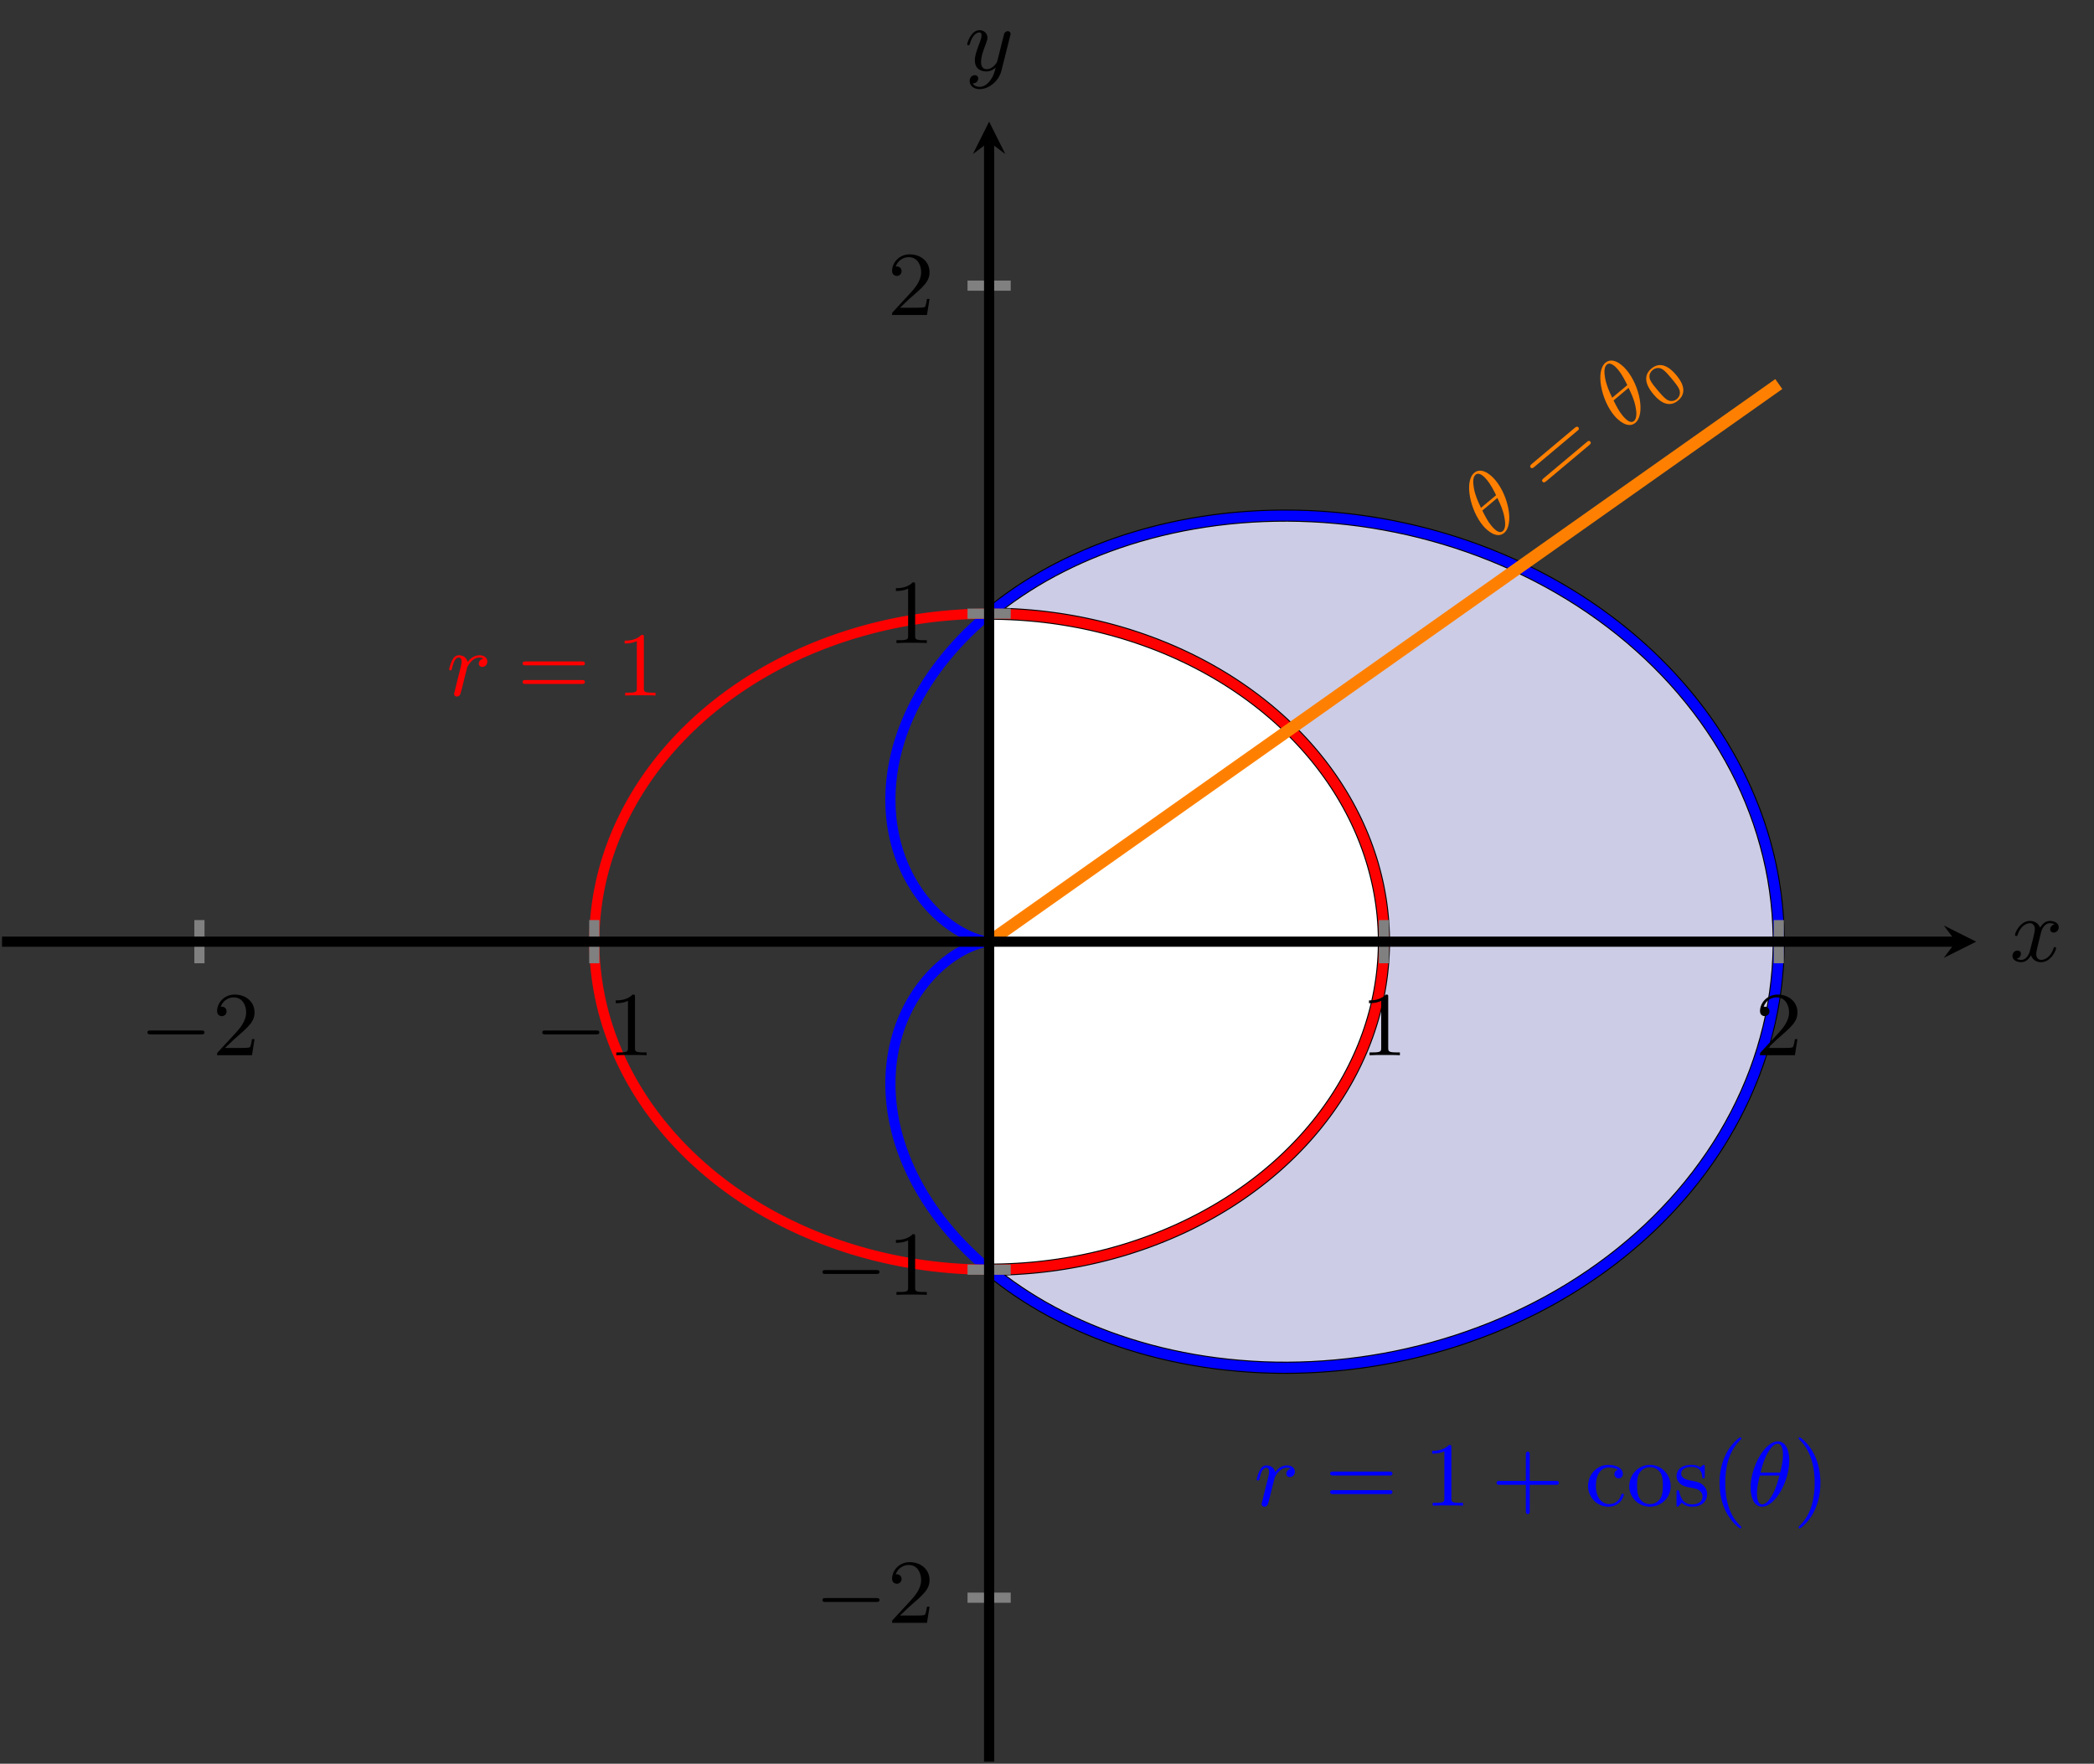 <?xml version="1.0" encoding="UTF-8" standalone="no"?>
<!DOCTYPE svg PUBLIC "-//W3C//DTD SVG 1.1//EN" "http://www.w3.org/Graphics/SVG/1.1/DTD/svg11.dtd">
<svg xmlns="http://www.w3.org/2000/svg" xmlns:xlink="http://www.w3.org/1999/xlink" version="1.1" width="206.064pt" height="173.561pt" viewBox="0 0 206.064 173.561">
<rect x="0" y="0" width="206.064" height="173.561" fill="#333333" stroke="none"/>
<clipPath id="cp0">
<path transform="matrix(1,0,0,-1,.199,173.362)" d="M 0 0 L 194.274 0 L 194.274 161.392 L 0 161.392 Z "/>
</clipPath>
<g clip-path="url(#cp0)">
<path transform="matrix(1,0,0,-1,.199,173.362)" d="M 97.137 48.418 C 97.137 48.418 97.634 48.011 97.83 47.857 C 98.026 47.703 98.345 47.458 98.548 47.307 C 98.75 47.155 99.08 46.915 99.289 46.767 C 99.497 46.619 99.838 46.384 100.053 46.24 C 100.269 46.095 100.619 45.867 100.84 45.726 C 101.061 45.585 101.421 45.361 101.649 45.223 C 101.877 45.086 102.248 44.868 102.482 44.735 C 102.715 44.602 103.094 44.393 103.334 44.264 C 103.574 44.135 103.964 43.931 104.21 43.806 C 104.455 43.681 104.853 43.485 105.105 43.365 C 105.356 43.245 105.764 43.056 106.021 42.94 C 106.278 42.825 106.694 42.644 106.956 42.534 C 107.219 42.424 107.643 42.251 107.911 42.145 C 108.179 42.04 108.612 41.874 108.885 41.773 C 109.158 41.673 109.6 41.516 109.878 41.421 C 110.156 41.326 110.605 41.178 110.888 41.089 C 111.17 40.999 111.627 40.861 111.914 40.777 C 112.201 40.693 112.666 40.562 112.958 40.484 C 113.25 40.406 113.72 40.285 114.016 40.213 C 114.312 40.142 114.79 40.031 115.09 39.965 C 115.39 39.899 115.874 39.799 116.177 39.739 C 116.481 39.68 116.971 39.588 117.278 39.535 C 117.585 39.482 118.082 39.401 118.393 39.354 C 118.703 39.307 119.204 39.237 119.518 39.197 C 119.832 39.157 120.337 39.097 120.654 39.064 C 120.97 39.03 121.48 38.982 121.8 38.955 C 122.119 38.928 122.635 38.89 122.957 38.87 C 123.279 38.85 123.798 38.823 124.122 38.81 C 124.446 38.797 124.968 38.782 125.294 38.776 C 125.621 38.77 126.146 38.766 126.474 38.767 C 126.802 38.768 127.329 38.777 127.658 38.785 C 127.988 38.794 128.516 38.813 128.847 38.829 C 129.177 38.844 129.709 38.876 130.04 38.898 C 130.372 38.921 130.905 38.964 131.237 38.994 C 131.569 39.024 132.104 39.079 132.437 39.117 C 132.77 39.155 133.303 39.222 133.636 39.267 C 133.97 39.313 134.505 39.391 134.838 39.444 C 135.171 39.496 135.704 39.588 136.036 39.648 C 136.369 39.709 136.901 39.811 137.233 39.879 C 137.565 39.947 138.097 40.062 138.429 40.138 C 138.76 40.213 139.29 40.34 139.62 40.423 C 139.949 40.506 140.477 40.646 140.805 40.736 C 141.134 40.826 141.66 40.978 141.987 41.075 C 142.313 41.173 142.835 41.337 143.16 41.442 C 143.484 41.548 144.003 41.723 144.325 41.836 C 144.648 41.95 145.163 42.137 145.483 42.257 C 145.803 42.377 146.315 42.576 146.632 42.703 C 146.949 42.831 147.453 43.043 147.767 43.178 C 148.081 43.313 148.583 43.536 148.894 43.678 C 149.204 43.821 149.698 44.056 150.005 44.206 C 150.312 44.356 150.802 44.601 151.106 44.758 C 151.409 44.915 151.892 45.172 152.191 45.335 C 152.489 45.499 152.965 45.767 153.259 45.938 C 153.554 46.109 154.022 46.39 154.312 46.568 C 154.601 46.746 155.062 47.036 155.346 47.22 C 155.631 47.405 156.084 47.706 156.363 47.897 C 156.643 48.088 157.086 48.4 157.361 48.598 C 157.635 48.796 158.072 49.119 158.341 49.323 C 158.61 49.527 159.035 49.859 159.297 50.07 C 159.559 50.281 159.974 50.624 160.23 50.841 C 160.487 51.058 160.894 51.41 161.144 51.633 C 161.394 51.856 161.791 52.218 162.034 52.447 C 162.277 52.676 162.66 53.047 162.897 53.281 C 163.133 53.516 163.508 53.896 163.737 54.136 C 163.967 54.376 164.33 54.766 164.552 55.012 C 164.774 55.257 165.124 55.655 165.339 55.905 C 165.554 56.156 165.893 56.562 166.1 56.818 C 166.307 57.074 166.634 57.488 166.833 57.749 C 167.032 58.01 167.344 58.432 167.535 58.697 C 167.727 58.962 168.028 59.39 168.212 59.66 C 168.395 59.93 168.683 60.367 168.857 60.641 C 169.032 60.915 169.306 61.358 169.472 61.636 C 169.638 61.914 169.897 62.364 170.054 62.647 C 170.212 62.929 170.458 63.384 170.607 63.67 C 170.756 63.956 170.987 64.417 171.126 64.707 C 171.266 64.996 171.485 65.463 171.615 65.756 C 171.746 66.048 171.946 66.52 172.068 66.816 C 172.189 67.112 172.379 67.589 172.491 67.887 C 172.604 68.186 172.776 68.666 172.878 68.968 C 172.981 69.269 173.138 69.754 173.231 70.057 C 173.324 70.361 173.466 70.849 173.549 71.155 C 173.633 71.461 173.76 71.953 173.834 72.26 C 173.908 72.568 174.019 73.063 174.083 73.372 C 174.148 73.681 174.244 74.179 174.298 74.489 C 174.353 74.8 174.433 75.299 174.477 75.611 C 174.522 75.923 174.584 76.424 174.619 76.737 C 174.654 77.05 174.702 77.553 174.727 77.867 C 174.753 78.18 174.785 78.683 174.8 78.997 C 174.815 79.311 174.831 79.816 174.836 80.13 C 174.841 80.444 174.841 80.947 174.836 81.261 C 174.831 81.575 174.815 82.079 174.8 82.393 C 174.785 82.707 174.753 83.211 174.727 83.525 C 174.702 83.838 174.654 84.341 174.619 84.654 C 174.584 84.967 174.519 85.468 174.475 85.779 C 174.43 86.091 174.352 86.59 174.298 86.901 C 174.244 87.211 174.149 87.709 174.084 88.018 C 174.02 88.328 173.909 88.822 173.835 89.13 C 173.761 89.437 173.633 89.929 173.549 90.235 C 173.465 90.54 173.324 91.029 173.231 91.333 C 173.138 91.636 172.982 92.122 172.879 92.423 C 172.777 92.724 172.604 93.206 172.491 93.504 C 172.379 93.802 172.19 94.279 172.069 94.574 C 171.947 94.87 171.746 95.341 171.615 95.634 C 171.485 95.927 171.269 96.394 171.129 96.684 C 170.989 96.973 170.756 97.435 170.607 97.72 C 170.458 98.006 170.212 98.462 170.054 98.744 C 169.897 99.026 169.638 99.475 169.472 99.754 C 169.306 100.032 169.033 100.476 168.859 100.75 C 168.684 101.024 168.395 101.461 168.212 101.731 C 168.029 102 167.729 102.429 167.538 102.694 C 167.346 102.96 167.033 103.382 166.834 103.642 C 166.634 103.903 166.307 104.316 166.1 104.572 C 165.893 104.828 165.555 105.234 165.34 105.485 C 165.126 105.736 164.776 106.134 164.554 106.379 C 164.332 106.625 163.968 107.014 163.738 107.254 C 163.509 107.494 163.135 107.874 162.899 108.109 C 162.663 108.343 162.278 108.715 162.035 108.943 C 161.791 109.172 161.394 109.534 161.144 109.757 C 160.894 109.98 160.489 110.333 160.233 110.55 C 159.976 110.767 159.56 111.11 159.297 111.32 C 159.035 111.531 158.609 111.863 158.341 112.067 C 158.072 112.272 157.636 112.594 157.362 112.792 C 157.088 112.99 156.645 113.302 156.365 113.493 C 156.086 113.684 155.633 113.987 155.348 114.171 C 155.064 114.356 154.602 114.646 154.313 114.823 C 154.023 115.001 153.555 115.281 153.261 115.452 C 152.966 115.623 152.489 115.892 152.191 116.056 C 151.892 116.22 151.41 116.477 151.107 116.633 C 150.804 116.79 150.313 117.035 150.006 117.185 C 149.699 117.335 149.205 117.57 148.895 117.713 C 148.584 117.855 148.082 118.078 147.768 118.213 C 147.454 118.348 146.949 118.559 146.633 118.687 C 146.316 118.815 145.805 119.014 145.485 119.135 C 145.165 119.255 144.649 119.442 144.326 119.555 C 144.004 119.668 143.486 119.844 143.162 119.949 C 142.837 120.055 142.314 120.218 141.988 120.316 C 141.661 120.414 141.135 120.565 140.807 120.655 C 140.479 120.746 139.951 120.885 139.621 120.968 C 139.292 121.052 138.762 121.179 138.431 121.255 C 138.1 121.33 137.567 121.444 137.235 121.512 C 136.902 121.58 136.37 121.683 136.037 121.743 C 135.705 121.804 135.172 121.895 134.839 121.948 C 134.506 122.001 133.971 122.08 133.637 122.125 C 133.304 122.17 132.77 122.236 132.438 122.274 C 132.105 122.311 131.571 122.366 131.239 122.397 C 130.906 122.427 130.374 122.47 130.043 122.494 C 129.711 122.517 129.18 122.547 128.849 122.563 C 128.519 122.579 127.989 122.598 127.659 122.607 C 127.33 122.615 126.802 122.623 126.474 122.624 C 126.146 122.625 125.621 122.621 125.295 122.615 C 124.969 122.609 124.448 122.594 124.123 122.582 C 123.799 122.569 123.28 122.542 122.958 122.522 C 122.636 122.502 122.121 122.464 121.802 122.437 C 121.482 122.41 120.972 122.362 120.655 122.329 C 120.339 122.295 119.833 122.236 119.519 122.195 C 119.205 122.155 118.704 122.084 118.393 122.037 C 118.083 121.99 117.587 121.91 117.28 121.857 C 116.972 121.804 116.483 121.714 116.18 121.654 C 115.876 121.594 115.391 121.493 115.092 121.427 C 114.792 121.362 114.314 121.251 114.018 121.179 C 113.722 121.107 113.25 120.986 112.959 120.908 C 112.667 120.83 112.203 120.7 111.916 120.616 C 111.629 120.532 111.171 120.393 110.889 120.304 C 110.606 120.214 110.158 120.067 109.88 119.972 C 109.602 119.877 109.16 119.72 108.887 119.619 C 108.614 119.519 108.18 119.354 107.913 119.248 C 107.645 119.143 107.22 118.969 106.958 118.859 C 106.696 118.748 106.279 118.567 106.022 118.452 C 105.765 118.336 105.358 118.148 105.106 118.028 C 104.855 117.907 104.456 117.71 104.21 117.585 C 103.964 117.461 103.575 117.257 103.336 117.128 C 103.096 117 102.716 116.79 102.482 116.657 C 102.249 116.523 101.877 116.305 101.65 116.168 C 101.422 116.031 101.062 115.808 100.841 115.667 C 100.62 115.526 100.269 115.297 100.054 115.153 C 99.839 115.008 99.499 114.774 99.29 114.626 C 99.081 114.478 98.751 114.237 98.549 114.086 C 98.347 113.935 98.027 113.69 97.831 113.535 C 97.635 113.381 97.138 112.974 97.138 112.974 " fill="#cccce6"/>
<path transform="matrix(1,0,0,-1,.199,173.362)" stroke-width="1.196" stroke-linecap="butt" stroke-miterlimit="10" stroke-linejoin="miter" fill="none" stroke="#000000" d="M 97.137 48.418 C 97.137 48.418 97.634 48.011 97.83 47.857 C 98.026 47.703 98.345 47.458 98.548 47.307 C 98.75 47.155 99.08 46.915 99.289 46.767 C 99.497 46.619 99.838 46.384 100.053 46.24 C 100.269 46.095 100.619 45.867 100.84 45.726 C 101.061 45.585 101.421 45.361 101.649 45.223 C 101.877 45.086 102.248 44.868 102.482 44.735 C 102.715 44.602 103.094 44.393 103.334 44.264 C 103.574 44.135 103.964 43.931 104.21 43.806 C 104.455 43.681 104.853 43.485 105.105 43.365 C 105.356 43.245 105.764 43.056 106.021 42.94 C 106.278 42.825 106.694 42.644 106.956 42.534 C 107.219 42.424 107.643 42.251 107.911 42.145 C 108.179 42.04 108.612 41.874 108.885 41.773 C 109.158 41.673 109.6 41.516 109.878 41.421 C 110.156 41.326 110.605 41.178 110.888 41.089 C 111.17 40.999 111.627 40.861 111.914 40.777 C 112.201 40.693 112.666 40.562 112.958 40.484 C 113.25 40.406 113.72 40.285 114.016 40.213 C 114.312 40.142 114.79 40.031 115.09 39.965 C 115.39 39.899 115.874 39.799 116.177 39.739 C 116.481 39.68 116.971 39.588 117.278 39.535 C 117.585 39.482 118.082 39.401 118.393 39.354 C 118.703 39.307 119.204 39.237 119.518 39.197 C 119.832 39.157 120.337 39.097 120.654 39.064 C 120.97 39.03 121.48 38.982 121.8 38.955 C 122.119 38.928 122.635 38.89 122.957 38.87 C 123.279 38.85 123.798 38.823 124.122 38.81 C 124.446 38.797 124.968 38.782 125.294 38.776 C 125.621 38.77 126.146 38.766 126.474 38.767 C 126.802 38.768 127.329 38.777 127.658 38.785 C 127.988 38.794 128.516 38.813 128.847 38.829 C 129.177 38.844 129.709 38.876 130.04 38.898 C 130.372 38.921 130.905 38.964 131.237 38.994 C 131.569 39.024 132.104 39.079 132.437 39.117 C 132.77 39.155 133.303 39.222 133.636 39.267 C 133.97 39.313 134.505 39.391 134.838 39.444 C 135.171 39.496 135.704 39.588 136.036 39.648 C 136.369 39.709 136.901 39.811 137.233 39.879 C 137.565 39.947 138.097 40.062 138.429 40.138 C 138.76 40.213 139.29 40.34 139.62 40.423 C 139.949 40.506 140.477 40.646 140.805 40.736 C 141.134 40.826 141.66 40.978 141.987 41.075 C 142.313 41.173 142.835 41.337 143.16 41.442 C 143.484 41.548 144.003 41.723 144.325 41.836 C 144.648 41.95 145.163 42.137 145.483 42.257 C 145.803 42.377 146.315 42.576 146.632 42.703 C 146.949 42.831 147.453 43.043 147.767 43.178 C 148.081 43.313 148.583 43.536 148.894 43.678 C 149.204 43.821 149.698 44.056 150.005 44.206 C 150.312 44.356 150.802 44.601 151.106 44.758 C 151.409 44.915 151.892 45.172 152.191 45.335 C 152.489 45.499 152.965 45.767 153.259 45.938 C 153.554 46.109 154.022 46.39 154.312 46.568 C 154.601 46.746 155.062 47.036 155.346 47.22 C 155.631 47.405 156.084 47.706 156.363 47.897 C 156.643 48.088 157.086 48.4 157.361 48.598 C 157.635 48.796 158.072 49.119 158.341 49.323 C 158.61 49.527 159.035 49.859 159.297 50.07 C 159.559 50.281 159.974 50.624 160.23 50.841 C 160.487 51.058 160.894 51.41 161.144 51.633 C 161.394 51.856 161.791 52.218 162.034 52.447 C 162.277 52.676 162.66 53.047 162.897 53.281 C 163.133 53.516 163.508 53.896 163.737 54.136 C 163.967 54.376 164.33 54.766 164.552 55.012 C 164.774 55.257 165.124 55.655 165.339 55.905 C 165.554 56.156 165.893 56.562 166.1 56.818 C 166.307 57.074 166.634 57.488 166.833 57.749 C 167.032 58.01 167.344 58.432 167.535 58.697 C 167.727 58.962 168.028 59.39 168.212 59.66 C 168.395 59.93 168.683 60.367 168.857 60.641 C 169.032 60.915 169.306 61.358 169.472 61.636 C 169.638 61.914 169.897 62.364 170.054 62.647 C 170.212 62.929 170.458 63.384 170.607 63.67 C 170.756 63.956 170.987 64.417 171.126 64.707 C 171.266 64.996 171.485 65.463 171.615 65.756 C 171.746 66.048 171.946 66.52 172.068 66.816 C 172.189 67.112 172.379 67.589 172.491 67.887 C 172.604 68.186 172.776 68.666 172.878 68.968 C 172.981 69.269 173.138 69.754 173.231 70.057 C 173.324 70.361 173.466 70.849 173.549 71.155 C 173.633 71.461 173.76 71.953 173.834 72.26 C 173.908 72.568 174.019 73.063 174.083 73.372 C 174.148 73.681 174.244 74.179 174.298 74.489 C 174.353 74.8 174.433 75.299 174.477 75.611 C 174.522 75.923 174.584 76.424 174.619 76.737 C 174.654 77.05 174.702 77.553 174.727 77.867 C 174.753 78.18 174.785 78.683 174.8 78.997 C 174.815 79.311 174.831 79.816 174.836 80.13 C 174.841 80.444 174.841 80.947 174.836 81.261 C 174.831 81.575 174.815 82.079 174.8 82.393 C 174.785 82.707 174.753 83.211 174.727 83.525 C 174.702 83.838 174.654 84.341 174.619 84.654 C 174.584 84.967 174.519 85.468 174.475 85.779 C 174.43 86.091 174.352 86.59 174.298 86.901 C 174.244 87.211 174.149 87.709 174.084 88.018 C 174.02 88.328 173.909 88.822 173.835 89.13 C 173.761 89.437 173.633 89.929 173.549 90.235 C 173.465 90.54 173.324 91.029 173.231 91.333 C 173.138 91.636 172.982 92.122 172.879 92.423 C 172.777 92.724 172.604 93.206 172.491 93.504 C 172.379 93.802 172.19 94.279 172.069 94.574 C 171.947 94.87 171.746 95.341 171.615 95.634 C 171.485 95.927 171.269 96.394 171.129 96.684 C 170.989 96.973 170.756 97.435 170.607 97.72 C 170.458 98.006 170.212 98.462 170.054 98.744 C 169.897 99.026 169.638 99.475 169.472 99.754 C 169.306 100.032 169.033 100.476 168.859 100.75 C 168.684 101.024 168.395 101.461 168.212 101.731 C 168.029 102 167.729 102.429 167.538 102.694 C 167.346 102.96 167.033 103.382 166.834 103.642 C 166.634 103.903 166.307 104.316 166.1 104.572 C 165.893 104.828 165.555 105.234 165.34 105.485 C 165.126 105.736 164.776 106.134 164.554 106.379 C 164.332 106.625 163.968 107.014 163.738 107.254 C 163.509 107.494 163.135 107.874 162.899 108.109 C 162.663 108.343 162.278 108.715 162.035 108.943 C 161.791 109.172 161.394 109.534 161.144 109.757 C 160.894 109.98 160.489 110.333 160.233 110.55 C 159.976 110.767 159.56 111.11 159.297 111.32 C 159.035 111.531 158.609 111.863 158.341 112.067 C 158.072 112.272 157.636 112.594 157.362 112.792 C 157.088 112.99 156.645 113.302 156.365 113.493 C 156.086 113.684 155.633 113.987 155.348 114.171 C 155.064 114.356 154.602 114.646 154.313 114.823 C 154.023 115.001 153.555 115.281 153.261 115.452 C 152.966 115.623 152.489 115.892 152.191 116.056 C 151.892 116.22 151.41 116.477 151.107 116.633 C 150.804 116.79 150.313 117.035 150.006 117.185 C 149.699 117.335 149.205 117.57 148.895 117.713 C 148.584 117.855 148.082 118.078 147.768 118.213 C 147.454 118.348 146.949 118.559 146.633 118.687 C 146.316 118.815 145.805 119.014 145.485 119.135 C 145.165 119.255 144.649 119.442 144.326 119.555 C 144.004 119.668 143.486 119.844 143.162 119.949 C 142.837 120.055 142.314 120.218 141.988 120.316 C 141.661 120.414 141.135 120.565 140.807 120.655 C 140.479 120.746 139.951 120.885 139.621 120.968 C 139.292 121.052 138.762 121.179 138.431 121.255 C 138.1 121.33 137.567 121.444 137.235 121.512 C 136.902 121.58 136.37 121.683 136.037 121.743 C 135.705 121.804 135.172 121.895 134.839 121.948 C 134.506 122.001 133.971 122.08 133.637 122.125 C 133.304 122.17 132.77 122.236 132.438 122.274 C 132.105 122.311 131.571 122.366 131.239 122.397 C 130.906 122.427 130.374 122.47 130.043 122.494 C 129.711 122.517 129.18 122.547 128.849 122.563 C 128.519 122.579 127.989 122.598 127.659 122.607 C 127.33 122.615 126.802 122.623 126.474 122.624 C 126.146 122.625 125.621 122.621 125.295 122.615 C 124.969 122.609 124.448 122.594 124.123 122.582 C 123.799 122.569 123.28 122.542 122.958 122.522 C 122.636 122.502 122.121 122.464 121.802 122.437 C 121.482 122.41 120.972 122.362 120.655 122.329 C 120.339 122.295 119.833 122.236 119.519 122.195 C 119.205 122.155 118.704 122.084 118.393 122.037 C 118.083 121.99 117.587 121.91 117.28 121.857 C 116.972 121.804 116.483 121.714 116.18 121.654 C 115.876 121.594 115.391 121.493 115.092 121.427 C 114.792 121.362 114.314 121.251 114.018 121.179 C 113.722 121.107 113.25 120.986 112.959 120.908 C 112.667 120.83 112.203 120.7 111.916 120.616 C 111.629 120.532 111.171 120.393 110.889 120.304 C 110.606 120.214 110.158 120.067 109.88 119.972 C 109.602 119.877 109.16 119.72 108.887 119.619 C 108.614 119.519 108.18 119.354 107.913 119.248 C 107.645 119.143 107.22 118.969 106.958 118.859 C 106.696 118.748 106.279 118.567 106.022 118.452 C 105.765 118.336 105.358 118.148 105.106 118.028 C 104.855 117.907 104.456 117.71 104.21 117.585 C 103.964 117.461 103.575 117.257 103.336 117.128 C 103.096 117 102.716 116.79 102.482 116.657 C 102.249 116.523 101.877 116.305 101.65 116.168 C 101.422 116.031 101.062 115.808 100.841 115.667 C 100.62 115.526 100.269 115.297 100.054 115.153 C 99.839 115.008 99.499 114.774 99.29 114.626 C 99.081 114.478 98.751 114.237 98.549 114.086 C 98.347 113.935 98.027 113.69 97.831 113.535 C 97.635 113.381 97.138 112.974 97.138 112.974 "/>
<path transform="matrix(1,0,0,-1,.199,173.362)" d="M 97.137 48.418 C 97.137 48.418 97.629 48.42 97.818 48.423 C 98.007 48.426 98.311 48.433 98.5 48.438 C 98.689 48.444 98.992 48.454 99.181 48.463 C 99.37 48.471 99.673 48.487 99.862 48.498 C 100.051 48.509 100.353 48.529 100.542 48.543 C 100.73 48.557 101.032 48.58 101.22 48.597 C 101.408 48.613 101.71 48.642 101.898 48.661 C 102.086 48.68 102.386 48.714 102.573 48.736 C 102.761 48.758 103.061 48.795 103.248 48.82 C 103.435 48.845 103.734 48.887 103.92 48.914 C 104.107 48.941 104.405 48.988 104.591 49.018 C 104.777 49.048 105.074 49.099 105.259 49.132 C 105.444 49.165 105.74 49.22 105.924 49.255 C 106.108 49.291 106.403 49.35 106.587 49.388 C 106.77 49.426 107.064 49.49 107.247 49.53 C 107.43 49.571 107.722 49.639 107.904 49.683 C 108.086 49.726 108.376 49.799 108.557 49.845 C 108.738 49.891 109.028 49.967 109.208 50.015 C 109.388 50.064 109.675 50.145 109.854 50.196 C 110.033 50.248 110.319 50.332 110.497 50.386 C 110.674 50.441 110.958 50.53 111.135 50.587 C 111.311 50.643 111.593 50.736 111.768 50.795 C 111.944 50.854 112.224 50.951 112.398 51.013 C 112.572 51.075 112.85 51.176 113.023 51.24 C 113.196 51.305 113.471 51.409 113.642 51.476 C 113.813 51.543 114.087 51.652 114.257 51.722 C 114.426 51.791 114.698 51.904 114.867 51.976 C 115.035 52.047 115.304 52.164 115.471 52.238 C 115.638 52.312 115.904 52.433 116.069 52.51 C 116.234 52.587 116.499 52.711 116.662 52.79 C 116.826 52.869 117.087 52.998 117.248 53.08 C 117.41 53.161 117.668 53.293 117.828 53.377 C 117.988 53.46 118.244 53.597 118.402 53.683 C 118.56 53.769 118.813 53.908 118.969 53.997 C 119.126 54.085 119.376 54.228 119.53 54.319 C 119.685 54.41 119.931 54.557 120.084 54.65 C 120.237 54.743 120.481 54.893 120.632 54.988 C 120.782 55.084 121.022 55.238 121.17 55.335 C 121.319 55.432 121.555 55.59 121.702 55.689 C 121.849 55.789 122.082 55.95 122.227 56.052 C 122.371 56.153 122.601 56.318 122.744 56.421 C 122.886 56.525 123.112 56.693 123.252 56.798 C 123.392 56.904 123.616 57.075 123.754 57.183 C 123.891 57.29 124.11 57.465 124.246 57.574 C 124.381 57.684 124.597 57.862 124.73 57.973 C 124.863 58.085 125.075 58.265 125.206 58.379 C 125.337 58.492 125.545 58.676 125.673 58.791 C 125.802 58.907 126.005 59.093 126.131 59.211 C 126.257 59.328 126.457 59.518 126.581 59.637 C 126.704 59.756 126.9 59.949 127.021 60.07 C 127.142 60.191 127.334 60.386 127.452 60.509 C 127.571 60.631 127.759 60.829 127.874 60.953 C 127.99 61.078 128.174 61.278 128.287 61.404 C 128.4 61.53 128.579 61.734 128.689 61.862 C 128.8 61.99 128.974 62.196 129.082 62.325 C 129.19 62.454 129.36 62.662 129.465 62.793 C 129.57 62.924 129.736 63.135 129.838 63.267 C 129.94 63.399 130.103 63.613 130.202 63.747 C 130.302 63.881 130.459 64.096 130.555 64.231 C 130.651 64.366 130.803 64.585 130.897 64.721 C 130.991 64.858 131.139 65.078 131.23 65.216 C 131.32 65.354 131.464 65.576 131.552 65.716 C 131.639 65.855 131.777 66.079 131.862 66.219 C 131.947 66.36 132.081 66.586 132.163 66.728 C 132.245 66.869 132.374 67.098 132.453 67.241 C 132.532 67.384 132.655 67.614 132.731 67.758 C 132.807 67.902 132.927 68.134 132.999 68.279 C 133.072 68.424 133.187 68.658 133.256 68.804 C 133.326 68.95 133.435 69.185 133.501 69.332 C 133.568 69.479 133.673 69.716 133.736 69.864 C 133.8 70.012 133.899 70.25 133.96 70.399 C 134.02 70.548 134.114 70.788 134.172 70.938 C 134.229 71.087 134.318 71.328 134.372 71.479 C 134.426 71.63 134.51 71.872 134.561 72.023 C 134.612 72.175 134.69 72.418 134.738 72.57 C 134.786 72.722 134.86 72.967 134.904 73.12 C 134.949 73.273 135.017 73.518 135.058 73.671 C 135.099 73.825 135.163 74.072 135.201 74.226 C 135.239 74.38 135.297 74.627 135.332 74.782 C 135.366 74.936 135.419 75.184 135.451 75.339 C 135.482 75.494 135.529 75.743 135.558 75.899 C 135.586 76.054 135.628 76.304 135.653 76.46 C 135.678 76.616 135.715 76.866 135.737 77.022 C 135.758 77.178 135.79 77.429 135.809 77.585 C 135.827 77.742 135.854 77.993 135.868 78.149 C 135.883 78.306 135.904 78.557 135.916 78.714 C 135.927 78.871 135.944 79.123 135.952 79.28 C 135.96 79.438 135.971 79.689 135.976 79.846 C 135.981 80.003 135.986 80.256 135.988 80.413 C 135.99 80.57 135.99 80.822 135.988 80.979 C 135.986 81.136 135.981 81.388 135.976 81.545 C 135.971 81.702 135.96 81.954 135.952 82.111 C 135.944 82.268 135.927 82.52 135.916 82.677 C 135.904 82.834 135.882 83.085 135.868 83.242 C 135.853 83.398 135.827 83.649 135.809 83.806 C 135.79 83.962 135.759 84.213 135.737 84.369 C 135.716 84.525 135.678 84.775 135.654 84.931 C 135.629 85.087 135.586 85.337 135.558 85.492 C 135.529 85.648 135.482 85.896 135.451 86.052 C 135.419 86.207 135.367 86.455 135.332 86.61 C 135.298 86.764 135.239 87.012 135.201 87.166 C 135.163 87.32 135.099 87.566 135.058 87.719 C 135.017 87.873 134.949 88.118 134.904 88.271 C 134.86 88.424 134.787 88.668 134.739 88.821 C 134.691 88.973 134.612 89.216 134.561 89.368 C 134.51 89.519 134.426 89.761 134.372 89.912 C 134.318 90.063 134.229 90.303 134.172 90.453 C 134.115 90.603 134.021 90.843 133.96 90.992 C 133.9 91.141 133.8 91.379 133.736 91.528 C 133.673 91.676 133.569 91.912 133.502 92.059 C 133.436 92.206 133.326 92.441 133.257 92.588 C 133.187 92.734 133.072 92.967 132.999 93.112 C 132.927 93.257 132.807 93.489 132.732 93.633 C 132.656 93.777 132.532 94.007 132.453 94.15 C 132.375 94.293 132.245 94.521 132.163 94.663 C 132.081 94.805 131.948 95.031 131.863 95.171 C 131.778 95.312 131.64 95.536 131.552 95.675 C 131.464 95.815 131.32 96.037 131.23 96.175 C 131.139 96.313 130.991 96.533 130.898 96.67 C 130.804 96.807 130.651 97.025 130.555 97.16 C 130.459 97.295 130.302 97.511 130.202 97.644 C 130.103 97.778 129.941 97.992 129.839 98.124 C 129.736 98.256 129.571 98.467 129.466 98.598 C 129.361 98.729 129.19 98.938 129.083 99.067 C 128.975 99.196 128.8 99.402 128.69 99.529 C 128.579 99.657 128.4 99.861 128.287 99.987 C 128.174 100.113 127.99 100.314 127.874 100.438 C 127.759 100.562 127.571 100.76 127.453 100.883 C 127.334 101.005 127.142 101.201 127.021 101.321 C 126.9 101.442 126.705 101.635 126.581 101.754 C 126.458 101.873 126.257 102.063 126.131 102.18 C 126.005 102.298 125.802 102.484 125.674 102.6 C 125.545 102.715 125.338 102.899 125.207 103.013 C 125.076 103.126 124.864 103.307 124.73 103.418 C 124.597 103.53 124.382 103.708 124.247 103.817 C 124.111 103.927 123.892 104.101 123.754 104.209 C 123.616 104.316 123.393 104.487 123.253 104.593 C 123.113 104.698 122.887 104.867 122.744 104.97 C 122.602 105.074 122.373 105.239 122.228 105.34 C 122.084 105.442 121.849 105.603 121.703 105.702 C 121.556 105.801 121.319 105.959 121.171 106.056 C 121.022 106.154 120.783 106.308 120.632 106.403 C 120.481 106.498 120.237 106.649 120.084 106.742 C 119.932 106.835 119.685 106.981 119.531 107.072 C 119.376 107.162 119.127 107.306 118.97 107.394 C 118.814 107.483 118.561 107.623 118.403 107.709 C 118.245 107.795 117.989 107.931 117.829 108.014 C 117.669 108.098 117.411 108.231 117.249 108.312 C 117.087 108.393 116.826 108.522 116.662 108.601 C 116.499 108.68 116.235 108.805 116.07 108.881 C 115.904 108.958 115.638 109.079 115.472 109.153 C 115.305 109.227 115.036 109.345 114.867 109.416 C 114.699 109.488 114.428 109.601 114.258 109.67 C 114.088 109.739 113.814 109.849 113.643 109.916 C 113.472 109.982 113.196 110.087 113.023 110.151 C 112.851 110.216 112.573 110.316 112.399 110.378 C 112.225 110.44 111.944 110.538 111.769 110.597 C 111.594 110.656 111.312 110.749 111.136 110.806 C 110.959 110.862 110.675 110.951 110.497 111.005 C 110.32 111.059 110.034 111.144 109.855 111.195 C 109.676 111.247 109.388 111.327 109.208 111.376 C 109.028 111.425 108.739 111.501 108.559 111.547 C 108.378 111.593 108.086 111.665 107.905 111.709 C 107.723 111.753 107.431 111.82 107.248 111.861 C 107.066 111.902 106.771 111.966 106.588 112.004 C 106.404 112.042 106.109 112.101 105.925 112.137 C 105.741 112.172 105.445 112.227 105.26 112.26 C 105.075 112.293 104.777 112.344 104.591 112.374 C 104.406 112.404 104.108 112.45 103.922 112.478 C 103.735 112.505 103.436 112.547 103.249 112.571 C 103.062 112.596 102.762 112.634 102.575 112.656 C 102.387 112.678 102.087 112.711 101.899 112.731 C 101.711 112.75 101.409 112.778 101.22 112.794 C 101.032 112.811 100.731 112.835 100.542 112.849 C 100.354 112.863 100.052 112.883 99.863 112.894 C 99.674 112.905 99.371 112.921 99.182 112.929 C 98.993 112.937 98.69 112.948 98.501 112.954 C 98.312 112.959 98.008 112.966 97.819 112.969 C 97.63 112.972 97.138 112.974 97.138 112.974 " fill="#ffffff"/>
<path transform="matrix(1,0,0,-1,.199,173.362)" stroke-width="1.196" stroke-linecap="butt" stroke-miterlimit="10" stroke-linejoin="miter" fill="none" stroke="#000000" d="M 97.137 48.418 C 97.137 48.418 97.629 48.42 97.818 48.423 C 98.007 48.426 98.311 48.433 98.5 48.438 C 98.689 48.444 98.992 48.454 99.181 48.463 C 99.37 48.471 99.673 48.487 99.862 48.498 C 100.051 48.509 100.353 48.529 100.542 48.543 C 100.73 48.557 101.032 48.58 101.22 48.597 C 101.408 48.613 101.71 48.642 101.898 48.661 C 102.086 48.68 102.386 48.714 102.573 48.736 C 102.761 48.758 103.061 48.795 103.248 48.82 C 103.435 48.845 103.734 48.887 103.92 48.914 C 104.107 48.941 104.405 48.988 104.591 49.018 C 104.777 49.048 105.074 49.099 105.259 49.132 C 105.444 49.165 105.74 49.22 105.924 49.255 C 106.108 49.291 106.403 49.35 106.587 49.388 C 106.77 49.426 107.064 49.49 107.247 49.53 C 107.43 49.571 107.722 49.639 107.904 49.683 C 108.086 49.726 108.376 49.799 108.557 49.845 C 108.738 49.891 109.028 49.967 109.208 50.015 C 109.388 50.064 109.675 50.145 109.854 50.196 C 110.033 50.248 110.319 50.332 110.497 50.386 C 110.674 50.441 110.958 50.53 111.135 50.587 C 111.311 50.643 111.593 50.736 111.768 50.795 C 111.944 50.854 112.224 50.951 112.398 51.013 C 112.572 51.075 112.85 51.176 113.023 51.24 C 113.196 51.305 113.471 51.409 113.642 51.476 C 113.813 51.543 114.087 51.652 114.257 51.722 C 114.426 51.791 114.698 51.904 114.867 51.976 C 115.035 52.047 115.304 52.164 115.471 52.238 C 115.638 52.312 115.904 52.433 116.069 52.51 C 116.234 52.587 116.499 52.711 116.662 52.79 C 116.826 52.869 117.087 52.998 117.248 53.08 C 117.41 53.161 117.668 53.293 117.828 53.377 C 117.988 53.46 118.244 53.597 118.402 53.683 C 118.56 53.769 118.813 53.908 118.969 53.997 C 119.126 54.085 119.376 54.228 119.53 54.319 C 119.685 54.41 119.931 54.557 120.084 54.65 C 120.237 54.743 120.481 54.893 120.632 54.988 C 120.782 55.084 121.022 55.238 121.17 55.335 C 121.319 55.432 121.555 55.59 121.702 55.689 C 121.849 55.789 122.082 55.95 122.227 56.052 C 122.371 56.153 122.601 56.318 122.744 56.421 C 122.886 56.525 123.112 56.693 123.252 56.798 C 123.392 56.904 123.616 57.075 123.754 57.183 C 123.891 57.29 124.11 57.465 124.246 57.574 C 124.381 57.684 124.597 57.862 124.73 57.973 C 124.863 58.085 125.075 58.265 125.206 58.379 C 125.337 58.492 125.545 58.676 125.673 58.791 C 125.802 58.907 126.005 59.093 126.131 59.211 C 126.257 59.328 126.457 59.518 126.581 59.637 C 126.704 59.756 126.9 59.949 127.021 60.07 C 127.142 60.191 127.334 60.386 127.452 60.509 C 127.571 60.631 127.759 60.829 127.874 60.953 C 127.99 61.078 128.174 61.278 128.287 61.404 C 128.4 61.53 128.579 61.734 128.689 61.862 C 128.8 61.99 128.974 62.196 129.082 62.325 C 129.19 62.454 129.36 62.662 129.465 62.793 C 129.57 62.924 129.736 63.135 129.838 63.267 C 129.94 63.399 130.103 63.613 130.202 63.747 C 130.302 63.881 130.459 64.096 130.555 64.231 C 130.651 64.366 130.803 64.585 130.897 64.721 C 130.991 64.858 131.139 65.078 131.23 65.216 C 131.32 65.354 131.464 65.576 131.552 65.716 C 131.639 65.855 131.777 66.079 131.862 66.219 C 131.947 66.36 132.081 66.586 132.163 66.728 C 132.245 66.869 132.374 67.098 132.453 67.241 C 132.532 67.384 132.655 67.614 132.731 67.758 C 132.807 67.902 132.927 68.134 132.999 68.279 C 133.072 68.424 133.187 68.658 133.256 68.804 C 133.326 68.95 133.435 69.185 133.501 69.332 C 133.568 69.479 133.673 69.716 133.736 69.864 C 133.8 70.012 133.899 70.25 133.96 70.399 C 134.02 70.548 134.114 70.788 134.172 70.938 C 134.229 71.087 134.318 71.328 134.372 71.479 C 134.426 71.63 134.51 71.872 134.561 72.023 C 134.612 72.175 134.69 72.418 134.738 72.57 C 134.786 72.722 134.86 72.967 134.904 73.12 C 134.949 73.273 135.017 73.518 135.058 73.671 C 135.099 73.825 135.163 74.072 135.201 74.226 C 135.239 74.38 135.297 74.627 135.332 74.782 C 135.366 74.936 135.419 75.184 135.451 75.339 C 135.482 75.494 135.529 75.743 135.558 75.899 C 135.586 76.054 135.628 76.304 135.653 76.46 C 135.678 76.616 135.715 76.866 135.737 77.022 C 135.758 77.178 135.79 77.429 135.809 77.585 C 135.827 77.742 135.854 77.993 135.868 78.149 C 135.883 78.306 135.904 78.557 135.916 78.714 C 135.927 78.871 135.944 79.123 135.952 79.28 C 135.96 79.438 135.971 79.689 135.976 79.846 C 135.981 80.003 135.986 80.256 135.988 80.413 C 135.99 80.57 135.99 80.822 135.988 80.979 C 135.986 81.136 135.981 81.388 135.976 81.545 C 135.971 81.702 135.96 81.954 135.952 82.111 C 135.944 82.268 135.927 82.52 135.916 82.677 C 135.904 82.834 135.882 83.085 135.868 83.242 C 135.853 83.398 135.827 83.649 135.809 83.806 C 135.79 83.962 135.759 84.213 135.737 84.369 C 135.716 84.525 135.678 84.775 135.654 84.931 C 135.629 85.087 135.586 85.337 135.558 85.492 C 135.529 85.648 135.482 85.896 135.451 86.052 C 135.419 86.207 135.367 86.455 135.332 86.61 C 135.298 86.764 135.239 87.012 135.201 87.166 C 135.163 87.32 135.099 87.566 135.058 87.719 C 135.017 87.873 134.949 88.118 134.904 88.271 C 134.86 88.424 134.787 88.668 134.739 88.821 C 134.691 88.973 134.612 89.216 134.561 89.368 C 134.51 89.519 134.426 89.761 134.372 89.912 C 134.318 90.063 134.229 90.303 134.172 90.453 C 134.115 90.603 134.021 90.843 133.96 90.992 C 133.9 91.141 133.8 91.379 133.736 91.528 C 133.673 91.676 133.569 91.912 133.502 92.059 C 133.436 92.206 133.326 92.441 133.257 92.588 C 133.187 92.734 133.072 92.967 132.999 93.112 C 132.927 93.257 132.807 93.489 132.732 93.633 C 132.656 93.777 132.532 94.007 132.453 94.15 C 132.375 94.293 132.245 94.521 132.163 94.663 C 132.081 94.805 131.948 95.031 131.863 95.171 C 131.778 95.312 131.64 95.536 131.552 95.675 C 131.464 95.815 131.32 96.037 131.23 96.175 C 131.139 96.313 130.991 96.533 130.898 96.67 C 130.804 96.807 130.651 97.025 130.555 97.16 C 130.459 97.295 130.302 97.511 130.202 97.644 C 130.103 97.778 129.941 97.992 129.839 98.124 C 129.736 98.256 129.571 98.467 129.466 98.598 C 129.361 98.729 129.19 98.938 129.083 99.067 C 128.975 99.196 128.8 99.402 128.69 99.529 C 128.579 99.657 128.4 99.861 128.287 99.987 C 128.174 100.113 127.99 100.314 127.874 100.438 C 127.759 100.562 127.571 100.76 127.453 100.883 C 127.334 101.005 127.142 101.201 127.021 101.321 C 126.9 101.442 126.705 101.635 126.581 101.754 C 126.458 101.873 126.257 102.063 126.131 102.18 C 126.005 102.298 125.802 102.484 125.674 102.6 C 125.545 102.715 125.338 102.899 125.207 103.013 C 125.076 103.126 124.864 103.307 124.73 103.418 C 124.597 103.53 124.382 103.708 124.247 103.817 C 124.111 103.927 123.892 104.101 123.754 104.209 C 123.616 104.316 123.393 104.487 123.253 104.593 C 123.113 104.698 122.887 104.867 122.744 104.97 C 122.602 105.074 122.373 105.239 122.228 105.34 C 122.084 105.442 121.849 105.603 121.703 105.702 C 121.556 105.801 121.319 105.959 121.171 106.056 C 121.022 106.154 120.783 106.308 120.632 106.403 C 120.481 106.498 120.237 106.649 120.084 106.742 C 119.932 106.835 119.685 106.981 119.531 107.072 C 119.376 107.162 119.127 107.306 118.97 107.394 C 118.814 107.483 118.561 107.623 118.403 107.709 C 118.245 107.795 117.989 107.931 117.829 108.014 C 117.669 108.098 117.411 108.231 117.249 108.312 C 117.087 108.393 116.826 108.522 116.662 108.601 C 116.499 108.68 116.235 108.805 116.07 108.881 C 115.904 108.958 115.638 109.079 115.472 109.153 C 115.305 109.227 115.036 109.345 114.867 109.416 C 114.699 109.488 114.428 109.601 114.258 109.67 C 114.088 109.739 113.814 109.849 113.643 109.916 C 113.472 109.982 113.196 110.087 113.023 110.151 C 112.851 110.216 112.573 110.316 112.399 110.378 C 112.225 110.44 111.944 110.538 111.769 110.597 C 111.594 110.656 111.312 110.749 111.136 110.806 C 110.959 110.862 110.675 110.951 110.497 111.005 C 110.32 111.059 110.034 111.144 109.855 111.195 C 109.676 111.247 109.388 111.327 109.208 111.376 C 109.028 111.425 108.739 111.501 108.559 111.547 C 108.378 111.593 108.086 111.665 107.905 111.709 C 107.723 111.753 107.431 111.82 107.248 111.861 C 107.066 111.902 106.771 111.966 106.588 112.004 C 106.404 112.042 106.109 112.101 105.925 112.137 C 105.741 112.172 105.445 112.227 105.26 112.26 C 105.075 112.293 104.777 112.344 104.591 112.374 C 104.406 112.404 104.108 112.45 103.922 112.478 C 103.735 112.505 103.436 112.547 103.249 112.571 C 103.062 112.596 102.762 112.634 102.575 112.656 C 102.387 112.678 102.087 112.711 101.899 112.731 C 101.711 112.75 101.409 112.778 101.22 112.794 C 101.032 112.811 100.731 112.835 100.542 112.849 C 100.354 112.863 100.052 112.883 99.863 112.894 C 99.674 112.905 99.371 112.921 99.182 112.929 C 98.993 112.937 98.69 112.948 98.501 112.954 C 98.312 112.959 98.008 112.966 97.819 112.969 C 97.63 112.972 97.138 112.974 97.138 112.974 "/>
<path transform="matrix(1,0,0,-1,.199,173.362)" stroke-width="1" stroke-linecap="butt" stroke-miterlimit="10" stroke-linejoin="miter" fill="none" stroke="#0000ff" d="M 174.846 80.696 C 174.846 80.696 174.837 81.512 174.827 81.825 C 174.816 82.138 174.793 82.641 174.773 82.954 C 174.753 83.267 174.713 83.768 174.683 84.081 C 174.653 84.393 174.598 84.894 174.559 85.206 C 174.519 85.518 174.446 86.016 174.397 86.327 C 174.348 86.637 174.263 87.133 174.204 87.443 C 174.145 87.752 174.043 88.248 173.974 88.556 C 173.905 88.863 173.785 89.354 173.707 89.66 C 173.628 89.966 173.496 90.455 173.408 90.759 C 173.32 91.063 173.171 91.548 173.073 91.849 C 172.975 92.151 172.81 92.634 172.703 92.933 C 172.596 93.233 172.417 93.71 172.301 94.006 C 172.184 94.302 171.99 94.776 171.865 95.069 C 171.74 95.363 171.533 95.83 171.398 96.12 C 171.263 96.41 171.039 96.874 170.895 97.161 C 170.751 97.448 170.515 97.906 170.363 98.19 C 170.21 98.473 169.956 98.925 169.795 99.205 C 169.634 99.484 169.372 99.93 169.203 100.206 C 169.034 100.482 168.753 100.92 168.575 101.192 C 168.397 101.463 168.106 101.896 167.92 102.163 C 167.733 102.43 167.425 102.854 167.231 103.117 C 167.036 103.379 166.72 103.796 166.518 104.054 C 166.315 104.312 165.984 104.721 165.774 104.974 C 165.564 105.227 165.221 105.629 165.004 105.877 C 164.786 106.125 164.433 106.518 164.209 106.76 C 163.984 107.002 163.616 107.386 163.384 107.623 C 163.152 107.86 162.774 108.237 162.535 108.468 C 162.297 108.7 161.911 109.065 161.665 109.291 C 161.419 109.516 161.018 109.875 160.765 110.095 C 160.513 110.314 160.104 110.661 159.846 110.875 C 159.588 111.089 159.168 111.427 158.904 111.634 C 158.64 111.842 158.212 112.169 157.942 112.37 C 157.673 112.571 157.234 112.888 156.959 113.083 C 156.683 113.278 156.236 113.584 155.955 113.772 C 155.674 113.961 155.221 114.257 154.935 114.438 C 154.649 114.619 154.184 114.904 153.893 115.078 C 153.602 115.253 153.134 115.529 152.838 115.697 C 152.543 115.864 152.064 116.126 151.764 116.287 C 151.464 116.447 150.98 116.7 150.677 116.854 C 150.373 117.008 149.883 117.249 149.576 117.395 C 149.269 117.542 148.772 117.771 148.461 117.911 C 148.15 118.05 147.648 118.267 147.334 118.398 C 147.02 118.53 146.513 118.736 146.196 118.861 C 145.879 118.986 145.368 119.18 145.048 119.297 C 144.728 119.415 144.214 119.598 143.892 119.707 C 143.569 119.817 143.049 119.987 142.724 120.09 C 142.4 120.192 141.879 120.352 141.553 120.447 C 141.227 120.542 140.7 120.686 140.372 120.774 C 140.044 120.861 139.517 120.997 139.188 121.077 C 138.859 121.157 138.329 121.278 137.999 121.35 C 137.668 121.422 137.136 121.533 136.804 121.598 C 136.473 121.663 135.941 121.762 135.61 121.819 C 135.278 121.877 134.746 121.963 134.414 122.013 C 134.082 122.064 133.549 122.138 133.217 122.18 C 132.885 122.223 132.352 122.285 132.02 122.32 C 131.688 122.355 131.157 122.406 130.825 122.434 C 130.494 122.462 129.963 122.5 129.633 122.52 C 129.303 122.541 128.774 122.569 128.445 122.582 C 128.116 122.595 127.588 122.609 127.26 122.615 C 126.932 122.621 126.406 122.625 126.08 122.624 C 125.754 122.623 125.232 122.616 124.907 122.607 C 124.582 122.599 124.062 122.58 123.739 122.564 C 123.416 122.549 122.901 122.519 122.58 122.497 C 122.26 122.475 121.749 122.434 121.431 122.405 C 121.113 122.376 120.605 122.324 120.29 122.288 C 119.975 122.253 119.472 122.19 119.16 122.147 C 118.849 122.105 118.351 122.032 118.042 121.983 C 117.733 121.935 117.239 121.851 116.934 121.795 C 116.628 121.74 116.142 121.647 115.841 121.585 C 115.539 121.524 115.059 121.42 114.761 121.352 C 114.463 121.285 113.988 121.172 113.695 121.098 C 113.401 121.025 112.933 120.901 112.643 120.822 C 112.354 120.742 111.894 120.61 111.609 120.524 C 111.324 120.439 110.87 120.299 110.59 120.208 C 110.309 120.117 109.862 119.966 109.587 119.87 C 109.311 119.773 108.873 119.615 108.603 119.513 C 108.332 119.412 107.902 119.244 107.637 119.137 C 107.371 119.031 106.95 118.856 106.69 118.745 C 106.43 118.633 106.017 118.45 105.762 118.333 C 105.507 118.217 105.103 118.026 104.854 117.905 C 104.604 117.784 104.21 117.585 103.966 117.46 C 103.723 117.334 103.338 117.13 103.1 117 C 102.863 116.87 102.486 116.658 102.255 116.524 C 102.023 116.39 101.656 116.173 101.431 116.035 C 101.206 115.897 100.849 115.673 100.63 115.532 C 100.411 115.39 100.065 115.16 99.852 115.015 C 99.639 114.87 99.301 114.634 99.095 114.486 C 98.888 114.337 98.562 114.096 98.362 113.945 C 98.162 113.793 97.846 113.548 97.652 113.393 C 97.459 113.239 97.154 112.989 96.967 112.831 C 96.781 112.674 96.486 112.419 96.306 112.259 C 96.125 112.099 95.841 111.84 95.667 111.678 C 95.494 111.516 95.22 111.253 95.054 111.089 C 94.887 110.924 94.624 110.658 94.464 110.491 C 94.304 110.325 94.052 110.056 93.899 109.888 C 93.746 109.719 93.505 109.448 93.359 109.278 C 93.212 109.108 92.982 108.834 92.843 108.663 C 92.703 108.491 92.484 108.214 92.351 108.041 C 92.218 107.868 92.01 107.591 91.884 107.417 C 91.758 107.243 91.561 106.963 91.441 106.789 C 91.322 106.614 91.136 106.333 91.023 106.157 C 90.91 105.982 90.735 105.701 90.629 105.525 C 90.523 105.349 90.359 105.066 90.26 104.89 C 90.16 104.713 90.007 104.431 89.914 104.255 C 89.822 104.078 89.678 103.795 89.592 103.619 C 89.506 103.442 89.374 103.16 89.294 102.984 C 89.215 102.808 89.092 102.526 89.019 102.35 C 88.946 102.175 88.834 101.893 88.767 101.718 C 88.701 101.543 88.599 101.263 88.539 101.088 C 88.478 100.914 88.386 100.635 88.332 100.462 C 88.278 100.288 88.196 100.012 88.148 99.84 C 88.1 99.668 88.028 99.392 87.986 99.221 C 87.944 99.05 87.882 98.776 87.845 98.607 C 87.809 98.437 87.756 98.166 87.726 97.997 C 87.695 97.829 87.651 97.561 87.626 97.394 C 87.602 97.228 87.567 96.962 87.548 96.798 C 87.528 96.633 87.502 96.371 87.488 96.208 C 87.475 96.046 87.457 95.787 87.448 95.626 C 87.44 95.466 87.431 95.209 87.427 95.051 C 87.424 94.892 87.423 94.641 87.424 94.485 C 87.426 94.329 87.432 94.08 87.439 93.927 C 87.445 93.773 87.459 93.53 87.47 93.379 C 87.482 93.228 87.503 92.989 87.519 92.841 C 87.534 92.692 87.563 92.456 87.583 92.311 C 87.603 92.165 87.639 91.934 87.663 91.792 C 87.687 91.649 87.729 91.423 87.757 91.284 C 87.785 91.145 87.834 90.923 87.865 90.787 C 87.897 90.651 87.952 90.434 87.987 90.301 C 88.023 90.168 88.083 89.956 88.122 89.826 C 88.161 89.696 88.227 89.489 88.27 89.363 C 88.312 89.236 88.382 89.036 88.428 88.912 C 88.473 88.789 88.549 88.593 88.598 88.473 C 88.646 88.353 88.726 88.164 88.777 88.047 C 88.828 87.931 88.913 87.747 88.966 87.634 C 89.02 87.52 89.108 87.342 89.164 87.233 C 89.22 87.123 89.312 86.95 89.371 86.844 C 89.429 86.738 89.524 86.572 89.584 86.47 C 89.644 86.367 89.743 86.206 89.805 86.107 C 89.867 86.008 89.968 85.853 90.031 85.758 C 90.095 85.663 90.198 85.513 90.263 85.422 C 90.328 85.33 90.433 85.187 90.5 85.099 C 90.566 85.011 90.673 84.873 90.741 84.789 C 90.808 84.704 90.917 84.572 90.985 84.492 C 91.053 84.411 91.162 84.285 91.231 84.208 C 91.3 84.131 91.411 84.01 91.48 83.937 C 91.55 83.864 91.661 83.749 91.73 83.679 C 91.8 83.609 91.911 83.5 91.981 83.434 C 92.051 83.368 92.162 83.264 92.232 83.201 C 92.301 83.139 92.412 83.041 92.482 82.982 C 92.551 82.922 92.662 82.83 92.731 82.774 C 92.8 82.718 92.91 82.631 92.978 82.578 C 93.046 82.525 93.155 82.443 93.223 82.394 C 93.29 82.345 93.397 82.268 93.464 82.222 C 93.53 82.176 93.637 82.104 93.702 82.061 C 93.768 82.018 93.872 81.951 93.936 81.911 C 94 81.871 94.102 81.81 94.165 81.773 C 94.228 81.736 94.327 81.679 94.389 81.644 C 94.45 81.61 94.547 81.558 94.607 81.526 C 94.666 81.495 94.761 81.447 94.819 81.418 C 94.877 81.389 94.968 81.346 95.024 81.319 C 95.079 81.293 95.168 81.253 95.221 81.23 C 95.275 81.206 95.359 81.17 95.411 81.149 C 95.462 81.128 95.543 81.096 95.592 81.077 C 95.642 81.058 95.719 81.029 95.766 81.013 C 95.813 80.996 95.886 80.971 95.93 80.956 C 95.974 80.941 96.044 80.919 96.086 80.906 C 96.127 80.893 96.192 80.874 96.231 80.863 C 96.27 80.852 96.33 80.836 96.366 80.827 C 96.402 80.817 96.458 80.803 96.492 80.796 C 96.525 80.788 96.576 80.776 96.607 80.77 C 96.637 80.763 96.683 80.754 96.71 80.749 C 96.738 80.744 96.779 80.736 96.804 80.732 C 96.828 80.728 96.865 80.723 96.886 80.72 C 96.907 80.717 96.937 80.713 96.955 80.71 C 96.973 80.708 97 80.705 97.014 80.704 C 97.029 80.702 97.05 80.701 97.062 80.7 C 97.073 80.699 97.09 80.698 97.098 80.697 C 97.106 80.697 97.116 80.696 97.121 80.696 C 97.126 80.696 97.132 80.696 97.133 80.696 C 97.135 80.696 97.135 80.696 97.133 80.696 C 97.132 80.696 97.126 80.696 97.121 80.696 C 97.116 80.695 97.106 80.695 97.098 80.694 C 97.09 80.694 97.073 80.693 97.062 80.692 C 97.05 80.691 97.029 80.689 97.014 80.688 C 96.999 80.686 96.974 80.684 96.956 80.681 C 96.938 80.679 96.906 80.675 96.885 80.672 C 96.864 80.669 96.828 80.663 96.804 80.659 C 96.779 80.655 96.737 80.648 96.71 80.643 C 96.683 80.638 96.637 80.628 96.607 80.622 C 96.576 80.616 96.525 80.604 96.492 80.596 C 96.459 80.588 96.403 80.575 96.367 80.565 C 96.33 80.556 96.27 80.54 96.231 80.529 C 96.192 80.518 96.127 80.498 96.086 80.486 C 96.044 80.473 95.975 80.451 95.931 80.436 C 95.886 80.421 95.812 80.396 95.765 80.379 C 95.718 80.362 95.642 80.334 95.593 80.315 C 95.544 80.296 95.462 80.264 95.411 80.243 C 95.359 80.221 95.275 80.186 95.221 80.162 C 95.168 80.138 95.08 80.099 95.024 80.072 C 94.968 80.046 94.876 80.002 94.818 79.974 C 94.76 79.945 94.667 79.897 94.607 79.866 C 94.548 79.834 94.45 79.781 94.389 79.747 C 94.327 79.713 94.228 79.656 94.165 79.619 C 94.102 79.582 94 79.52 93.936 79.48 C 93.872 79.44 93.768 79.374 93.703 79.331 C 93.637 79.288 93.531 79.216 93.464 79.17 C 93.397 79.124 93.29 79.047 93.223 78.998 C 93.155 78.948 93.046 78.866 92.978 78.814 C 92.91 78.761 92.8 78.674 92.731 78.618 C 92.662 78.562 92.552 78.47 92.482 78.41 C 92.413 78.351 92.301 78.253 92.232 78.19 C 92.162 78.127 92.051 78.024 91.981 77.958 C 91.912 77.891 91.8 77.782 91.73 77.713 C 91.661 77.643 91.55 77.528 91.48 77.455 C 91.411 77.382 91.3 77.261 91.232 77.184 C 91.163 77.107 91.053 76.981 90.985 76.901 C 90.917 76.82 90.808 76.687 90.741 76.603 C 90.673 76.519 90.566 76.381 90.5 76.293 C 90.434 76.206 90.328 76.062 90.263 75.97 C 90.198 75.879 90.095 75.73 90.032 75.635 C 89.968 75.539 89.867 75.384 89.805 75.285 C 89.743 75.186 89.644 75.025 89.584 74.923 C 89.524 74.82 89.429 74.654 89.371 74.548 C 89.312 74.442 89.221 74.269 89.164 74.159 C 89.108 74.05 89.02 73.871 88.966 73.758 C 88.913 73.645 88.828 73.461 88.777 73.345 C 88.726 73.228 88.646 73.039 88.598 72.919 C 88.549 72.799 88.474 72.603 88.428 72.48 C 88.383 72.356 88.312 72.155 88.269 72.029 C 88.227 71.902 88.162 71.696 88.122 71.566 C 88.083 71.436 88.023 71.224 87.987 71.091 C 87.952 70.958 87.898 70.742 87.866 70.606 C 87.834 70.469 87.785 70.247 87.757 70.108 C 87.729 69.968 87.687 69.742 87.663 69.6 C 87.639 69.457 87.603 69.227 87.583 69.081 C 87.563 68.936 87.534 68.7 87.519 68.552 C 87.503 68.404 87.482 68.164 87.471 68.014 C 87.459 67.863 87.445 67.618 87.439 67.465 C 87.432 67.311 87.426 67.063 87.424 66.908 C 87.423 66.752 87.424 66.499 87.427 66.341 C 87.431 66.183 87.44 65.927 87.448 65.766 C 87.457 65.606 87.475 65.347 87.488 65.184 C 87.502 65.022 87.528 64.759 87.548 64.594 C 87.567 64.429 87.602 64.164 87.626 63.998 C 87.651 63.831 87.695 63.563 87.726 63.394 C 87.756 63.226 87.809 62.956 87.845 62.786 C 87.881 62.616 87.944 62.342 87.986 62.171 C 88.028 62 88.1 61.725 88.148 61.553 C 88.196 61.38 88.278 61.103 88.332 60.93 C 88.386 60.757 88.478 60.478 88.539 60.303 C 88.599 60.129 88.701 59.849 88.767 59.674 C 88.834 59.499 88.946 59.217 89.019 59.042 C 89.092 58.866 89.215 58.584 89.294 58.408 C 89.374 58.232 89.506 57.949 89.592 57.773 C 89.678 57.596 89.821 57.314 89.914 57.137 C 90.007 56.961 90.16 56.678 90.26 56.502 C 90.359 56.326 90.523 56.043 90.629 55.867 C 90.735 55.692 90.91 55.41 91.023 55.235 C 91.136 55.06 91.321 54.778 91.441 54.604 C 91.56 54.429 91.757 54.149 91.884 53.975 C 92.01 53.802 92.218 53.524 92.35 53.351 C 92.483 53.179 92.702 52.902 92.842 52.731 C 92.982 52.559 93.212 52.284 93.358 52.114 C 93.505 51.944 93.746 51.673 93.899 51.504 C 94.052 51.336 94.303 51.067 94.463 50.9 C 94.624 50.734 94.886 50.468 95.054 50.303 C 95.221 50.138 95.494 49.876 95.667 49.714 C 95.841 49.551 96.125 49.293 96.305 49.133 C 96.486 48.973 96.78 48.718 96.967 48.56 C 97.154 48.403 97.459 48.153 97.652 47.999 C 97.846 47.844 98.161 47.599 98.361 47.448 C 98.561 47.296 98.888 47.055 99.095 46.906 C 99.301 46.758 99.638 46.522 99.851 46.377 C 100.064 46.232 100.411 46.002 100.63 45.861 C 100.849 45.719 101.205 45.495 101.43 45.357 C 101.656 45.219 102.023 45.001 102.255 44.867 C 102.486 44.733 102.863 44.521 103.1 44.392 C 103.338 44.262 103.723 44.057 103.966 43.932 C 104.21 43.806 104.604 43.608 104.854 43.487 C 105.103 43.366 105.507 43.175 105.762 43.059 C 106.017 42.942 106.429 42.759 106.689 42.648 C 106.949 42.536 107.371 42.361 107.637 42.254 C 107.902 42.147 108.331 41.981 108.601 41.879 C 108.872 41.777 109.31 41.618 109.586 41.522 C 109.862 41.426 110.308 41.275 110.588 41.185 C 110.869 41.094 111.322 40.953 111.607 40.868 C 111.892 40.783 112.353 40.649 112.643 40.569 C 112.932 40.49 113.4 40.368 113.694 40.294 C 113.988 40.22 114.462 40.106 114.76 40.039 C 115.058 39.971 115.539 39.868 115.84 39.807 C 116.142 39.746 116.628 39.652 116.933 39.597 C 117.238 39.541 117.732 39.457 118.041 39.409 C 118.35 39.36 118.847 39.287 119.159 39.245 C 119.471 39.203 119.974 39.139 120.289 39.103 C 120.604 39.068 121.112 39.016 121.429 38.987 C 121.747 38.959 122.259 38.917 122.58 38.895 C 122.9 38.873 123.416 38.842 123.738 38.827 C 124.061 38.812 124.581 38.793 124.905 38.785 C 125.23 38.777 125.753 38.768 126.079 38.767 C 126.406 38.766 126.931 38.771 127.258 38.777 C 127.586 38.783 128.113 38.798 128.443 38.811 C 128.772 38.824 129.302 38.851 129.632 38.872 C 129.962 38.892 130.493 38.931 130.824 38.958 C 131.155 38.986 131.687 39.037 132.019 39.072 C 132.35 39.107 132.882 39.169 133.215 39.211 C 133.547 39.254 134.081 39.327 134.413 39.377 C 134.746 39.427 135.277 39.515 135.609 39.572 C 135.941 39.63 136.473 39.728 136.804 39.793 C 137.136 39.858 137.666 39.969 137.997 40.041 C 138.327 40.114 138.857 40.235 139.186 40.315 C 139.516 40.395 140.042 40.53 140.37 40.617 C 140.698 40.705 141.224 40.851 141.55 40.946 C 141.877 41.041 142.399 41.199 142.724 41.301 C 143.049 41.403 143.568 41.574 143.89 41.684 C 144.212 41.794 144.726 41.977 145.046 42.094 C 145.366 42.212 145.879 42.404 146.196 42.529 C 146.513 42.654 147.017 42.861 147.331 42.993 C 147.645 43.125 148.149 43.342 148.46 43.481 C 148.772 43.62 149.266 43.85 149.574 43.996 C 149.881 44.143 150.373 44.384 150.677 44.537 C 150.98 44.691 151.464 44.943 151.764 45.103 C 152.064 45.264 152.542 45.526 152.837 45.694 C 153.133 45.862 153.602 46.137 153.892 46.312 C 154.183 46.486 154.646 46.772 154.932 46.953 C 155.218 47.134 155.674 47.431 155.955 47.619 C 156.236 47.807 156.681 48.114 156.957 48.308 C 157.232 48.502 157.67 48.82 157.94 49.021 C 158.21 49.222 158.638 49.55 158.903 49.757 C 159.167 49.964 159.587 50.302 159.846 50.516 C 160.104 50.729 160.513 51.077 160.765 51.296 C 161.017 51.516 161.417 51.874 161.663 52.099 C 161.908 52.325 162.297 52.691 162.535 52.922 C 162.774 53.154 163.151 53.53 163.383 53.767 C 163.615 54.004 163.982 54.387 164.206 54.63 C 164.431 54.872 164.784 55.267 165.002 55.515 C 165.219 55.762 165.563 56.163 165.773 56.416 C 165.983 56.669 166.315 57.079 166.518 57.336 C 166.72 57.594 167.037 58.011 167.231 58.274 C 167.425 58.536 167.731 58.961 167.917 59.228 C 168.104 59.495 168.396 59.927 168.574 60.198 C 168.753 60.47 169.034 60.908 169.203 61.183 C 169.373 61.459 169.634 61.906 169.795 62.186 C 169.956 62.466 170.208 62.918 170.361 63.202 C 170.513 63.485 170.751 63.941 170.895 64.228 C 171.039 64.515 171.263 64.978 171.398 65.268 C 171.533 65.559 171.74 66.028 171.865 66.322 C 171.99 66.615 172.185 67.088 172.301 67.384 C 172.417 67.68 172.595 68.158 172.702 68.457 C 172.809 68.757 172.975 69.239 173.073 69.541 C 173.171 69.842 173.319 70.327 173.407 70.631 C 173.495 70.935 173.628 71.424 173.707 71.73 C 173.785 72.036 173.906 72.528 173.974 72.835 C 174.043 73.143 174.143 73.638 174.202 73.947 C 174.26 74.256 174.347 74.753 174.397 75.063 C 174.446 75.374 174.519 75.873 174.559 76.185 C 174.598 76.497 174.653 76.997 174.683 77.309 C 174.713 77.621 174.753 78.123 174.773 78.436 C 174.793 78.749 174.817 79.252 174.827 79.565 C 174.836 79.878 174.844 80.694 174.844 80.694 "/>
<path transform="matrix(1,0,0,-1,.199,173.362)" stroke-width="1" stroke-linecap="butt" stroke-miterlimit="10" stroke-linejoin="miter" fill="none" stroke="#ff0000" d="M 135.992 80.696 C 135.992 80.696 135.988 81.104 135.985 81.26 C 135.982 81.417 135.974 81.669 135.967 81.825 C 135.96 81.982 135.947 82.233 135.937 82.39 C 135.927 82.546 135.909 82.797 135.896 82.954 C 135.882 83.11 135.858 83.361 135.842 83.517 C 135.825 83.673 135.797 83.923 135.777 84.079 C 135.757 84.235 135.723 84.485 135.7 84.641 C 135.677 84.796 135.637 85.045 135.61 85.2 C 135.584 85.355 135.54 85.604 135.51 85.759 C 135.481 85.914 135.43 86.161 135.397 86.316 C 135.365 86.47 135.309 86.718 135.273 86.872 C 135.237 87.026 135.176 87.272 135.137 87.425 C 135.097 87.578 135.032 87.824 134.989 87.977 C 134.947 88.129 134.876 88.373 134.831 88.525 C 134.785 88.677 134.708 88.921 134.659 89.072 C 134.61 89.224 134.53 89.466 134.477 89.617 C 134.425 89.767 134.338 90.008 134.283 90.158 C 134.227 90.308 134.137 90.548 134.079 90.697 C 134.021 90.846 133.924 91.084 133.862 91.233 C 133.801 91.381 133.7 91.618 133.635 91.765 C 133.57 91.912 133.463 92.148 133.395 92.294 C 133.327 92.44 133.217 92.674 133.146 92.819 C 133.075 92.964 132.959 93.196 132.885 93.341 C 132.811 93.485 132.69 93.716 132.613 93.859 C 132.536 94.002 132.411 94.23 132.331 94.372 C 132.251 94.514 132.12 94.741 132.037 94.882 C 131.954 95.022 131.818 95.248 131.732 95.387 C 131.647 95.527 131.507 95.749 131.418 95.887 C 131.33 96.026 131.184 96.247 131.092 96.384 C 131 96.522 130.851 96.74 130.756 96.875 C 130.662 97.011 130.507 97.228 130.41 97.362 C 130.313 97.496 130.155 97.71 130.055 97.843 C 129.954 97.976 129.791 98.188 129.688 98.319 C 129.585 98.45 129.417 98.66 129.312 98.79 C 129.206 98.919 129.035 99.126 128.926 99.254 C 128.818 99.382 128.641 99.587 128.53 99.713 C 128.418 99.84 128.238 100.043 128.125 100.167 C 128.011 100.292 127.825 100.491 127.709 100.614 C 127.592 100.737 127.404 100.934 127.285 101.056 C 127.166 101.178 126.973 101.372 126.851 101.492 C 126.73 101.611 126.533 101.802 126.409 101.921 C 126.285 102.039 126.084 102.226 125.957 102.342 C 125.83 102.459 125.625 102.644 125.496 102.758 C 125.368 102.873 125.159 103.055 125.028 103.167 C 124.896 103.28 124.684 103.459 124.55 103.569 C 124.417 103.68 124.2 103.856 124.064 103.964 C 123.928 104.073 123.708 104.246 123.57 104.353 C 123.432 104.459 123.207 104.628 123.067 104.733 C 122.926 104.837 122.7 105.004 122.557 105.107 C 122.415 105.209 122.184 105.371 122.039 105.471 C 121.894 105.572 121.659 105.732 121.512 105.83 C 121.365 105.929 121.128 106.085 120.979 106.181 C 120.83 106.277 120.59 106.43 120.439 106.524 C 120.288 106.618 120.044 106.767 119.891 106.858 C 119.738 106.95 119.491 107.096 119.336 107.185 C 119.182 107.275 118.932 107.417 118.775 107.504 C 118.618 107.592 118.365 107.73 118.207 107.815 C 118.049 107.9 117.793 108.034 117.633 108.117 C 117.473 108.2 117.214 108.33 117.052 108.41 C 116.89 108.49 116.629 108.618 116.465 108.696 C 116.301 108.774 116.038 108.897 115.873 108.972 C 115.707 109.048 115.44 109.167 115.273 109.24 C 115.106 109.313 114.838 109.429 114.669 109.5 C 114.501 109.571 114.23 109.682 114.06 109.75 C 113.89 109.819 113.616 109.926 113.445 109.992 C 113.274 110.058 112.998 110.161 112.826 110.224 C 112.653 110.288 112.375 110.387 112.201 110.448 C 112.027 110.509 111.747 110.605 111.571 110.663 C 111.396 110.721 111.115 110.812 110.938 110.868 C 110.762 110.923 110.478 111.011 110.301 111.064 C 110.123 111.117 109.838 111.2 109.659 111.251 C 109.48 111.301 109.193 111.38 109.013 111.428 C 108.834 111.476 108.545 111.55 108.364 111.596 C 108.184 111.641 107.893 111.712 107.712 111.755 C 107.53 111.797 107.237 111.864 107.055 111.904 C 106.872 111.944 106.58 112.006 106.396 112.043 C 106.213 112.08 105.918 112.138 105.734 112.172 C 105.55 112.207 105.255 112.261 105.07 112.293 C 104.885 112.325 104.588 112.374 104.403 112.404 C 104.218 112.433 103.92 112.478 103.734 112.504 C 103.548 112.531 103.249 112.571 103.063 112.595 C 102.876 112.619 102.577 112.655 102.39 112.676 C 102.203 112.698 101.903 112.729 101.715 112.748 C 101.528 112.766 101.227 112.794 101.039 112.81 C 100.851 112.825 100.55 112.848 100.363 112.861 C 100.175 112.874 99.873 112.893 99.685 112.903 C 99.496 112.914 99.193 112.928 99.005 112.936 C 98.816 112.943 98.514 112.953 98.326 112.957 C 98.137 112.962 97.834 112.968 97.646 112.97 C 97.457 112.972 97.155 112.973 96.967 112.973 C 96.778 112.972 96.476 112.968 96.287 112.965 C 96.098 112.961 95.796 112.954 95.607 112.948 C 95.419 112.942 95.116 112.93 94.928 112.921 C 94.74 112.912 94.438 112.895 94.25 112.883 C 94.061 112.872 93.76 112.851 93.572 112.836 C 93.384 112.822 93.083 112.797 92.896 112.78 C 92.708 112.763 92.408 112.734 92.221 112.714 C 92.033 112.694 91.733 112.66 91.546 112.637 C 91.36 112.614 91.061 112.576 90.875 112.551 C 90.689 112.526 90.39 112.483 90.204 112.455 C 90.019 112.427 89.721 112.38 89.536 112.349 C 89.351 112.319 89.055 112.267 88.871 112.234 C 88.687 112.201 88.391 112.145 88.208 112.109 C 88.024 112.073 87.73 112.013 87.547 111.974 C 87.365 111.936 87.072 111.871 86.89 111.83 C 86.708 111.788 86.417 111.72 86.236 111.676 C 86.055 111.632 85.765 111.56 85.585 111.513 C 85.404 111.466 85.116 111.389 84.936 111.34 C 84.757 111.291 84.471 111.21 84.293 111.158 C 84.115 111.106 83.83 111.021 83.653 110.967 C 83.476 110.912 83.194 110.823 83.018 110.766 C 82.842 110.71 82.561 110.616 82.387 110.557 C 82.212 110.497 81.933 110.399 81.76 110.337 C 81.587 110.275 81.31 110.173 81.138 110.109 C 80.966 110.044 80.691 109.939 80.52 109.872 C 80.35 109.805 80.077 109.695 79.908 109.626 C 79.739 109.556 79.469 109.443 79.301 109.371 C 79.134 109.299 78.866 109.182 78.7 109.107 C 78.534 109.033 78.268 108.911 78.104 108.835 C 77.939 108.758 77.677 108.633 77.514 108.554 C 77.352 108.475 77.092 108.345 76.93 108.264 C 76.769 108.182 76.512 108.049 76.353 107.966 C 76.194 107.882 75.94 107.746 75.782 107.66 C 75.625 107.574 75.373 107.433 75.217 107.345 C 75.061 107.256 74.812 107.113 74.659 107.022 C 74.505 106.931 74.26 106.784 74.108 106.692 C 73.956 106.599 73.714 106.448 73.564 106.353 C 73.414 106.258 73.175 106.103 73.027 106.006 C 72.879 105.909 72.644 105.751 72.497 105.652 C 72.351 105.552 72.118 105.391 71.975 105.289 C 71.831 105.188 71.603 105.023 71.461 104.92 C 71.32 104.816 71.094 104.648 70.954 104.543 C 70.815 104.437 70.593 104.267 70.456 104.159 C 70.319 104.052 70.101 103.877 69.966 103.767 C 69.831 103.658 69.617 103.48 69.484 103.369 C 69.352 103.257 69.141 103.077 69.011 102.963 C 68.881 102.85 68.674 102.666 68.547 102.551 C 68.419 102.436 68.216 102.249 68.09 102.132 C 67.965 102.015 67.766 101.825 67.643 101.706 C 67.52 101.587 67.325 101.395 67.205 101.274 C 67.084 101.154 66.894 100.959 66.776 100.836 C 66.658 100.713 66.471 100.515 66.356 100.391 C 66.241 100.267 66.058 100.066 65.946 99.94 C 65.833 99.814 65.655 99.612 65.546 99.484 C 65.436 99.357 65.261 99.151 65.154 99.022 C 65.047 98.893 64.877 98.684 64.773 98.554 C 64.668 98.423 64.503 98.213 64.402 98.081 C 64.3 97.949 64.139 97.736 64.04 97.602 C 63.942 97.469 63.786 97.254 63.69 97.119 C 63.594 96.984 63.441 96.766 63.348 96.63 C 63.255 96.494 63.109 96.274 63.019 96.136 C 62.928 95.999 62.785 95.777 62.698 95.638 C 62.611 95.499 62.473 95.274 62.389 95.134 C 62.305 94.994 62.171 94.769 62.09 94.628 C 62.008 94.486 61.88 94.259 61.802 94.116 C 61.723 93.973 61.6 93.744 61.525 93.6 C 61.449 93.456 61.331 93.224 61.258 93.079 C 61.186 92.935 61.072 92.702 61.003 92.556 C 60.933 92.41 60.824 92.176 60.758 92.029 C 60.692 91.882 60.588 91.646 60.525 91.498 C 60.462 91.351 60.363 91.113 60.303 90.965 C 60.243 90.816 60.149 90.577 60.092 90.428 C 60.036 90.278 59.947 90.038 59.893 89.888 C 59.84 89.737 59.756 89.495 59.705 89.344 C 59.654 89.193 59.576 88.95 59.529 88.798 C 59.482 88.647 59.408 88.403 59.363 88.251 C 59.319 88.098 59.251 87.854 59.21 87.701 C 59.169 87.548 59.107 87.302 59.069 87.148 C 59.031 86.995 58.973 86.748 58.938 86.593 C 58.904 86.439 58.851 86.192 58.82 86.037 C 58.789 85.883 58.741 85.635 58.713 85.48 C 58.685 85.325 58.643 85.076 58.618 84.92 C 58.593 84.765 58.556 84.515 58.535 84.359 C 58.513 84.204 58.483 83.954 58.465 83.798 C 58.447 83.642 58.42 83.392 58.405 83.235 C 58.39 83.079 58.369 82.828 58.357 82.671 C 58.346 82.515 58.329 82.264 58.321 82.107 C 58.313 81.95 58.303 81.699 58.298 81.543 C 58.293 81.386 58.287 81.135 58.286 80.978 C 58.284 80.821 58.284 80.57 58.286 80.414 C 58.287 80.257 58.293 80.006 58.298 79.849 C 58.303 79.693 58.313 79.441 58.321 79.285 C 58.329 79.128 58.346 78.877 58.357 78.72 C 58.369 78.564 58.391 78.313 58.405 78.157 C 58.42 78.001 58.446 77.751 58.464 77.595 C 58.482 77.439 58.514 77.188 58.535 77.032 C 58.557 76.877 58.593 76.627 58.618 76.472 C 58.643 76.317 58.686 76.067 58.714 75.912 C 58.742 75.757 58.789 75.509 58.82 75.355 C 58.851 75.2 58.904 74.952 58.938 74.798 C 58.972 74.644 59.03 74.397 59.068 74.244 C 59.106 74.09 59.169 73.844 59.21 73.691 C 59.251 73.539 59.319 73.294 59.363 73.141 C 59.408 72.989 59.481 72.745 59.528 72.593 C 59.576 72.441 59.655 72.198 59.706 72.048 C 59.756 71.897 59.839 71.655 59.893 71.505 C 59.947 71.355 60.036 71.114 60.092 70.965 C 60.149 70.815 60.243 70.576 60.303 70.427 C 60.362 70.279 60.461 70.041 60.524 69.893 C 60.588 69.746 60.692 69.51 60.759 69.363 C 60.825 69.216 60.933 68.982 61.002 68.836 C 61.071 68.69 61.186 68.456 61.258 68.312 C 61.331 68.167 61.449 67.936 61.525 67.793 C 61.6 67.649 61.723 67.419 61.802 67.276 C 61.88 67.134 62.008 66.906 62.089 66.765 C 62.171 66.623 62.305 66.398 62.389 66.257 C 62.474 66.117 62.611 65.894 62.698 65.755 C 62.786 65.616 62.928 65.393 63.018 65.256 C 63.108 65.118 63.255 64.898 63.348 64.762 C 63.441 64.626 63.593 64.408 63.689 64.273 C 63.785 64.138 63.942 63.923 64.041 63.789 C 64.14 63.656 64.3 63.443 64.402 63.311 C 64.503 63.179 64.668 62.968 64.773 62.838 C 64.877 62.707 65.047 62.5 65.154 62.37 C 65.261 62.241 65.435 62.035 65.545 61.907 C 65.655 61.78 65.832 61.577 65.945 61.452 C 66.058 61.326 66.241 61.125 66.356 61.001 C 66.471 60.876 66.658 60.679 66.776 60.556 C 66.893 60.434 67.084 60.239 67.205 60.118 C 67.325 59.997 67.519 59.805 67.642 59.686 C 67.765 59.566 67.965 59.377 68.09 59.26 C 68.216 59.143 68.418 58.956 68.546 58.841 C 68.674 58.726 68.881 58.543 69.011 58.429 C 69.141 58.316 69.351 58.135 69.484 58.024 C 69.616 57.912 69.831 57.735 69.966 57.625 C 70.101 57.515 70.319 57.341 70.456 57.233 C 70.593 57.126 70.815 56.955 70.954 56.849 C 71.094 56.744 71.319 56.576 71.46 56.472 C 71.602 56.368 71.832 56.204 71.975 56.102 C 72.119 56.001 72.351 55.84 72.497 55.741 C 72.643 55.641 72.879 55.483 73.027 55.386 C 73.175 55.288 73.413 55.134 73.563 55.039 C 73.713 54.944 73.956 54.793 74.108 54.7 C 74.26 54.607 74.505 54.46 74.659 54.37 C 74.812 54.279 75.061 54.135 75.217 54.047 C 75.372 53.958 75.624 53.819 75.781 53.732 C 75.939 53.646 76.193 53.51 76.352 53.426 C 76.512 53.342 76.769 53.21 76.93 53.128 C 77.092 53.047 77.351 52.918 77.514 52.838 C 77.676 52.759 77.939 52.634 78.104 52.557 C 78.268 52.48 78.533 52.359 78.699 52.285 C 78.866 52.21 79.133 52.093 79.301 52.021 C 79.468 51.949 79.739 51.836 79.908 51.766 C 80.077 51.697 80.35 51.587 80.52 51.52 C 80.691 51.453 80.966 51.348 81.138 51.283 C 81.31 51.219 81.586 51.117 81.759 51.055 C 81.933 50.993 82.212 50.895 82.387 50.836 C 82.561 50.776 82.842 50.683 83.018 50.626 C 83.194 50.569 83.476 50.48 83.653 50.425 C 83.83 50.371 84.115 50.285 84.293 50.234 C 84.471 50.182 84.757 50.101 84.936 50.052 C 85.116 50.003 85.404 49.925 85.584 49.879 C 85.764 49.832 86.055 49.76 86.236 49.716 C 86.417 49.672 86.708 49.603 86.89 49.562 C 87.072 49.52 87.364 49.456 87.547 49.418 C 87.73 49.379 88.024 49.319 88.208 49.283 C 88.391 49.247 88.686 49.191 88.87 49.158 C 89.055 49.124 89.351 49.074 89.536 49.043 C 89.721 49.012 90.018 48.965 90.204 48.937 C 90.389 48.909 90.688 48.866 90.874 48.841 C 91.06 48.816 91.359 48.778 91.546 48.755 C 91.733 48.733 92.032 48.699 92.219 48.679 C 92.407 48.659 92.708 48.629 92.895 48.612 C 93.083 48.594 93.384 48.57 93.572 48.555 C 93.76 48.541 94.061 48.52 94.249 48.508 C 94.437 48.496 94.739 48.48 94.928 48.471 C 95.116 48.462 95.419 48.45 95.607 48.444 C 95.796 48.438 96.098 48.43 96.287 48.427 C 96.475 48.423 96.778 48.42 96.967 48.419 C 97.155 48.418 97.457 48.419 97.646 48.421 C 97.834 48.423 98.136 48.429 98.325 48.434 C 98.514 48.439 98.816 48.449 99.005 48.456 C 99.193 48.464 99.495 48.478 99.684 48.489 C 99.872 48.499 100.174 48.518 100.362 48.531 C 100.55 48.544 100.851 48.567 101.039 48.582 C 101.226 48.598 101.528 48.625 101.715 48.643 C 101.903 48.662 102.203 48.694 102.39 48.715 C 102.577 48.737 102.876 48.773 103.063 48.797 C 103.249 48.821 103.548 48.861 103.734 48.888 C 103.92 48.914 104.218 48.959 104.403 48.988 C 104.588 49.017 104.885 49.067 105.069 49.099 C 105.254 49.131 105.55 49.184 105.734 49.219 C 105.918 49.254 106.212 49.311 106.395 49.348 C 106.578 49.386 106.872 49.448 107.055 49.488 C 107.237 49.528 107.529 49.594 107.711 49.637 C 107.892 49.68 108.183 49.751 108.364 49.796 C 108.544 49.841 108.833 49.915 109.013 49.963 C 109.192 50.011 109.48 50.09 109.659 50.141 C 109.837 50.191 110.123 50.274 110.3 50.327 C 110.478 50.381 110.762 50.468 110.938 50.524 C 111.114 50.58 111.396 50.671 111.571 50.729 C 111.746 50.787 112.027 50.883 112.201 50.944 C 112.375 51.004 112.652 51.104 112.825 51.167 C 112.997 51.231 113.273 51.334 113.445 51.399 C 113.616 51.465 113.889 51.573 114.059 51.642 C 114.229 51.71 114.5 51.821 114.669 51.892 C 114.837 51.963 115.106 52.078 115.273 52.151 C 115.44 52.224 115.706 52.344 115.872 52.419 C 116.037 52.495 116.301 52.618 116.465 52.696 C 116.628 52.774 116.889 52.901 117.051 52.981 C 117.213 53.062 117.472 53.192 117.632 53.275 C 117.792 53.357 118.048 53.492 118.207 53.577 C 118.365 53.662 118.618 53.8 118.774 53.887 C 118.931 53.975 119.181 54.117 119.336 54.206 C 119.491 54.296 119.737 54.441 119.89 54.533 C 120.043 54.624 120.288 54.773 120.439 54.867 C 120.59 54.961 120.83 55.114 120.979 55.211 C 121.128 55.307 121.365 55.463 121.512 55.561 C 121.659 55.659 121.893 55.819 122.038 55.92 C 122.183 56.02 122.414 56.183 122.556 56.285 C 122.699 56.388 122.926 56.554 123.066 56.659 C 123.207 56.763 123.431 56.932 123.569 57.039 C 123.707 57.146 123.927 57.318 124.064 57.427 C 124.2 57.535 124.416 57.711 124.55 57.822 C 124.683 57.932 124.895 58.112 125.027 58.224 C 125.158 58.337 125.368 58.518 125.496 58.633 C 125.625 58.747 125.829 58.932 125.956 59.049 C 126.082 59.165 126.284 59.353 126.408 59.471 C 126.533 59.589 126.729 59.78 126.851 59.9 C 126.972 60.02 127.166 60.214 127.285 60.335 C 127.404 60.457 127.592 60.653 127.709 60.777 C 127.825 60.9 128.01 61.099 128.124 61.224 C 128.238 61.349 128.418 61.551 128.529 61.677 C 128.64 61.804 128.816 62.008 128.925 62.137 C 129.034 62.265 129.206 62.472 129.312 62.602 C 129.417 62.732 129.584 62.941 129.687 63.072 C 129.79 63.203 129.954 63.415 130.054 63.548 C 130.154 63.681 130.312 63.895 130.41 64.029 C 130.507 64.164 130.662 64.38 130.756 64.516 C 130.851 64.651 131 64.87 131.092 65.007 C 131.184 65.144 131.329 65.365 131.418 65.503 C 131.506 65.642 131.647 65.864 131.732 66.004 C 131.818 66.143 131.953 66.369 132.036 66.51 C 132.119 66.65 132.25 66.876 132.33 67.018 C 132.41 67.16 132.535 67.39 132.612 67.533 C 132.689 67.676 132.81 67.906 132.884 68.05 C 132.958 68.194 133.075 68.427 133.146 68.572 C 133.217 68.717 133.328 68.951 133.395 69.097 C 133.463 69.244 133.57 69.479 133.634 69.626 C 133.699 69.774 133.8 70.01 133.862 70.158 C 133.924 70.306 134.021 70.544 134.079 70.693 C 134.138 70.843 134.228 71.083 134.283 71.233 C 134.338 71.383 134.424 71.624 134.477 71.775 C 134.529 71.925 134.61 72.167 134.659 72.318 C 134.708 72.47 134.785 72.713 134.831 72.865 C 134.876 73.017 134.947 73.262 134.989 73.415 C 135.032 73.568 135.097 73.813 135.137 73.966 C 135.176 74.119 135.236 74.366 135.272 74.519 C 135.309 74.673 135.365 74.921 135.397 75.075 C 135.43 75.23 135.48 75.477 135.51 75.632 C 135.539 75.787 135.584 76.036 135.61 76.191 C 135.637 76.346 135.677 76.595 135.7 76.751 C 135.723 76.906 135.757 77.156 135.776 77.312 C 135.796 77.468 135.825 77.718 135.842 77.874 C 135.858 78.03 135.882 78.281 135.896 78.438 C 135.909 78.594 135.927 78.845 135.937 79.001 C 135.947 79.158 135.96 79.409 135.967 79.566 C 135.974 79.722 135.982 79.974 135.985 80.13 C 135.988 80.287 135.991 80.695 135.991 80.695 "/>
<path transform="matrix(1,0,0,-1,.199,173.362)" stroke-width="1.196" stroke-linecap="butt" stroke-miterlimit="10" stroke-linejoin="miter" fill="none" stroke="#ff8000" d="M 97.137 80.696 L 174.846 135.569 "/>
<symbol id="font_1_1">
<path d="M .425 .506 C .425 .609 .391 .716 .299 .716 C .153 .716 0 .431 0 .209 C 0 .137 .022 0 .126 0 C .272 0 .425 .282 .425 .506 M .109 .374 C .129 .453 .15 .526 .191 .595 C .215 .635 .252 .691 .298 .691 C .352 .691 .356 .605 .356 .567 C .356 .507 .34 .437 .325 .374 L .109 .374 M .316 .342 C .3 .279 .281 .204 .241 .133 C .215 .086 .175 .025 .127 .025 C .084 .025 .07 .077 .07 .15 C .07 .214 .086 .279 .101 .342 L .316 .342 Z "/>
</symbol>
<use xlink:href="#font_1_1" transform="matrix(6.869,-5.764,-5.764,-6.869,147.149,53.172)" fill="#ff8000"/>
<symbol id="font_2_6">
<path d="M .651 .204 C .665 .204 .684 .204 .684 .225 C .684 .247 .662 .247 .647 .247 L .037 .247 C .022 .247 0 .247 0 .225 C 0 .204 .02 .204 .033 .204 L .651 .204 M .647 0 C .662 0 .684 0 .684 .022 C .684 .043 .665 .043 .651 .043 L .033 .043 C .02 .043 0 .043 0 .022 C 0 0 .022 0 .037 0 L .647 0 Z "/>
</symbol>
<use xlink:href="#font_2_6" transform="matrix(6.869,-5.764,-5.764,-6.869,151.925,47.549)" fill="#ff8000"/>
<use xlink:href="#font_1_1" transform="matrix(6.869,-5.764,-5.764,-6.869,160.062,42.337)" fill="#ff8000"/>
<symbol id="font_3_1">
<path d="M .49 .34 C .49 .413 .49 .686 .245 .686 C 0 .686 0 .413 0 .34 C 0 .268 0 0 .245 0 C .49 0 .49 .268 .49 .34 M .245 .032 C .203 .032 .135 .052 .111 .135 C .095 .193 .095 .291 .095 .353 C .095 .42 .095 .497 .109 .551 C .134 .641 .21 .654 .245 .654 C .291 .654 .357 .632 .379 .556 C .394 .503 .395 .43 .395 .353 C .395 .289 .395 .188 .378 .132 C .35 .045 .278 .032 .245 .032 Z "/>
</symbol>
<use xlink:href="#font_3_1" transform="matrix(4.579,-3.842,-3.842,-4.579,164.018,40.353)" fill="#ff8000"/>
<symbol id="font_1_2">
<path d="M .375 .416 C .342 .41 .325 .382 .325 .361 C .325 .342 .339 .325 .364 .325 C .391 .325 .419 .348 .419 .385 C .419 .424 .383 .453 .334 .453 C .259 .453 .217 .397 .203 .378 C .191 .433 .146 .453 .108 .453 C .072 .453 .049 .431 .032 .396 C .013 .36 0 .303 0 .299 C 0 .29 .007 .287 .014 .287 C .025 .287 .027 .292 .032 .312 C .051 .391 .072 .428 .106 .428 C .136 .428 .136 .396 .136 .381 C .136 .36 .128 .329 .122 .303 C .115 .277 .105 .234 .101 .222 L .061 .058 C .054 .034 .054 .032 .054 .029 C .054 .016 .063 0 .085 0 C .117 0 .124 .027 .131 .056 C .143 .099 .143 .101 .153 .142 C .19 .292 .196 .316 .198 .321 C .204 .333 .25 .428 .333 .428 C .356 .428 .37 .42 .375 .416 Z "/>
</symbol>
<use xlink:href="#font_1_2" transform="matrix(8.966,0,0,-8.966,123.667,148.266)" fill="#0000ff"/>
<symbol id="font_2_4">
<path d="M .211 .639 C .211 .664 .21 .666 .185 .666 C .123 .602 .031 .602 0 .602 L 0 .571 C .019 .571 .08 .571 .134 .597 L .134 .08 C .134 .043 .131 .031 .038 .031 L .006 .031 L .006 0 C .042 .003 .131 .003 .172 .003 C .213 .003 .303 .003 .339 0 L .339 .031 L .307 .031 C .214 .031 .211 .043 .211 .08 L .211 .639 Z "/>
</symbol>
<symbol id="font_2_3">
<path d="M .649 .321 C .663 .321 .684 .321 .684 .342 C .684 .364 .665 .364 .649 .364 L .364 .364 L .364 .65 C .364 .666 .364 .685 .342 .685 C .321 .685 .321 .664 .321 .65 L .321 .364 L .035 .364 C .021 .364 0 .364 0 .343 C 0 .321 .019 .321 .035 .321 L .321 .321 L .321 .035 C .321 .019 .321 0 .343 0 C .364 0 .364 .021 .364 .035 L .364 .321 L .649 .321 Z "/>
</symbol>
<symbol id="font_2_7">
<path d="M .33 .404 C .309 .4 .289 .386 .289 .357 C .289 .331 .309 .311 .335 .311 C .361 .311 .382 .328 .382 .359 C .382 .421 .312 .459 .224 .459 C .096 .459 0 .352 0 .227 C 0 .098 .104 0 .222 0 C .361 0 .393 .121 .393 .13 C .393 .142 .382 .142 .379 .142 C .368 .142 .368 .14 .362 .123 C .339 .054 .283 .028 .232 .028 C .168 .028 .086 .08 .086 .228 C .086 .384 .166 .431 .226 .431 C .239 .431 .293 .429 .33 .404 Z "/>
</symbol>
<symbol id="font_2_8">
<path d="M .455 .224 C .455 .355 .351 .459 .228 .459 C .101 .459 0 .352 0 .224 C 0 .099 .104 0 .227 0 C .354 0 .455 .101 .455 .224 M .228 .028 C .178 .028 .136 .053 .113 .092 C .087 .134 .086 .187 .086 .233 C .086 .27 .086 .327 .111 .368 C .141 .419 .191 .434 .227 .434 C .284 .434 .325 .402 .345 .368 C .368 .326 .369 .275 .369 .233 C .369 .196 .369 .138 .344 .094 C .316 .048 .27 .028 .228 .028 Z "/>
</symbol>
<symbol id="font_2_9">
<path d="M .31 .433 C .31 .45 .31 .459 .298 .459 C .293 .459 .291 .459 .278 .447 C .276 .445 .267 .436 .261 .431 C .23 .453 .199 .459 .165 .459 C .033 .459 0 .386 0 .335 C 0 .303 .014 .277 .037 .255 C .071 .224 .109 .217 .16 .208 C .211 .198 .228 .195 .25 .178 C .26 .17 .285 .151 .285 .113 C .285 .025 .184 .025 .17 .025 C .068 .025 .042 .11 .03 .164 C .027 .174 .026 .18 .014 .18 C 0 .18 0 .172 0 .154 L 0 .026 C 0 .009 0 0 .012 0 C .018 0 .019 .001 .037 .02 C .041 .026 .052 .039 .057 .044 C .099 .003 .145 0 .17 0 C .293 0 .336 .072 .336 .139 C .336 .184 .316 .211 .294 .234 C .26 .267 .224 .274 .15 .288 C .124 .293 .051 .306 .051 .363 C .051 .395 .074 .437 .165 .437 C .273 .437 .28 .354 .282 .329 C .283 .317 .283 .311 .296 .311 C .31 .311 .31 .318 .31 .337 L .31 .433 Z "/>
</symbol>
<symbol id="font_2_1">
<path d="M .24 .011 C .24 .016 .237 .019 .231 .026 C .102 .144 .063 .324 .063 .499 C .063 .654 .093 .842 .234 .976 C .238 .98 .24 .983 .24 .988 C .24 .995 .235 .999 .228 .999 C .216 .999 .126 .927 .072 .818 C .024 .722 0 .619 0 .5 C 0 .428 .009 .314 .064 .196 C .123 .073 .216 0 .228 0 C .235 0 .24 .004 .24 .011 Z "/>
</symbol>
<use xlink:href="#font_2_6" transform="matrix(8.966,0,0,-8.966,130.892,147.028)" fill="#0000ff"/>
<use xlink:href="#font_2_4" transform="matrix(8.966,0,0,-8.966,140.934,148.167)" fill="#0000ff"/>
<use xlink:href="#font_2_3" transform="matrix(8.966,0,0,-8.966,147.274,148.992)" fill="#0000ff"/>
<use xlink:href="#font_2_7" transform="matrix(8.966,0,0,-8.966,156.276,148.266)" fill="#0000ff"/>
<use xlink:href="#font_2_8" transform="matrix(8.966,0,0,-8.966,160.329,148.266)" fill="#0000ff"/>
<use xlink:href="#font_2_9" transform="matrix(8.966,0,0,-8.966,164.982,148.266)" fill="#0000ff"/>
<use xlink:href="#font_2_1" transform="matrix(8.966,0,0,-8.966,169.214,150.4)" fill="#0000ff"/>
<use xlink:href="#font_1_1" transform="matrix(8.966,0,0,-8.966,172.269,148.266)" fill="#0000ff"/>
<symbol id="font_2_2">
<path d="M .24 .5 C .24 .582 .228 .692 .176 .803 C .117 .926 .024 .999 .012 .999 C .002 .999 0 .991 0 .988 C 0 .983 .002 .98 .009 .973 C .067 .921 .177 .785 .177 .5 C .177 .357 .151 .158 .006 .023 C .004 .02 0 .016 0 .011 C 0 .008 .002 0 .012 0 C .024 0 .114 .072 .168 .181 C .216 .277 .24 .38 .24 .5 Z "/>
</symbol>
<use xlink:href="#font_2_2" transform="matrix(8.966,0,0,-8.966,176.991,150.4)" fill="#0000ff"/>
<use xlink:href="#font_1_2" transform="matrix(8.966,0,0,-8.966,44.201,68.542)" fill="#ff0000"/>
<use xlink:href="#font_2_6" transform="matrix(8.966,0,0,-8.966,51.426,67.304)" fill="#ff0000"/>
<use xlink:href="#font_2_4" transform="matrix(8.966,0,0,-8.966,61.468,68.443)" fill="#ff0000"/>
</g>
<path transform="matrix(1,0,0,-1,.199,173.362)" stroke-width="1" stroke-linecap="butt" stroke-miterlimit="10" stroke-linejoin="miter" fill="none" stroke="#808080" d="M 19.427 78.57 L 19.427 82.822 M 58.282 78.57 L 58.282 82.822 M 135.992 78.57 L 135.992 82.822 M 174.846 78.57 L 174.846 82.822 "/>
<path transform="matrix(1,0,0,-1,.199,173.362)" stroke-width="1" stroke-linecap="butt" stroke-miterlimit="10" stroke-linejoin="miter" fill="none" stroke="#808080" d="M 95.011 16.139 L 99.263 16.139 M 95.011 48.418 L 99.263 48.418 M 95.011 112.974 L 99.263 112.974 M 95.011 145.253 L 99.263 145.253 "/>
<path transform="matrix(1,0,0,-1,.199,173.362)" stroke-width="1" stroke-linecap="butt" stroke-miterlimit="10" stroke-linejoin="miter" fill="none" stroke="#000000" d="M 0 80.696 L 192.281 80.696 "/>
<path transform="matrix(1,0,0,-1,192.48,92.666)" d="M 1.993 0 L -1.196 1.594 L 0 0 L -1.196 -1.594 "/>
<path transform="matrix(1,0,0,-1,.199,173.362)" stroke-width="1" stroke-linecap="butt" stroke-miterlimit="10" stroke-linejoin="miter" fill="none" stroke="#000000" d="M 97.137 0 L 97.137 159.399 "/>
<path transform="matrix(0,-1,-1,-0,97.336,13.963)" d="M 1.993 0 L -1.196 1.594 L 0 0 L -1.196 -1.594 "/>
<symbol id="font_4_1">
<path d="M .589 0 C .607 0 .626 0 .626 .022 C .626 .043 .606 .043 .589 .043 L .037 .043 C .02 .043 0 .043 0 .022 C 0 0 .019 0 .037 0 L .589 0 Z "/>
</symbol>
<use xlink:href="#font_4_1" transform="matrix(8.966,0,0,-8.966,14.51,101.789)"/>
<symbol id="font_2_5">
<path d="M .411 .177 L .383 .177 C .381 .164 .373 .105 .36 .089 C .354 .08 .285 .08 .265 .08 L .087 .08 L .186 .174 C .35 .316 .411 .369 .411 .471 C .411 .586 .316 .666 .193 .666 C .078 .666 0 .575 0 .484 C 0 .434 .043 .429 .052 .429 C .074 .429 .104 .445 .104 .481 C .104 .511 .083 .533 .052 .533 C .047 .533 .044 .533 .04 .532 C .064 .603 .128 .635 .182 .635 C .284 .635 .319 .54 .319 .471 C .319 .369 .242 .286 .194 .234 L .011 .036 C 0 .025 0 .023 0 0 L .383 0 L .411 .177 Z "/>
</symbol>
<use xlink:href="#font_2_5" transform="matrix(8.966,0,0,-8.966,21.363,103.842)"/>
<use xlink:href="#font_4_1" transform="matrix(8.966,0,0,-8.966,53.364,101.789)"/>
<use xlink:href="#font_2_4" transform="matrix(8.966,0,0,-8.966,60.595,103.842)"/>
<use xlink:href="#font_2_4" transform="matrix(8.966,0,0,-8.966,134.719,103.842)"/>
<use xlink:href="#font_2_5" transform="matrix(8.966,0,0,-8.966,173.196,103.842)"/>
<use xlink:href="#font_4_1" transform="matrix(8.966,0,0,-8.966,80.934,157.644)"/>
<use xlink:href="#font_2_5" transform="matrix(8.966,0,0,-8.966,87.787,159.697)"/>
<use xlink:href="#font_4_1" transform="matrix(8.966,0,0,-8.966,80.934,125.366)"/>
<use xlink:href="#font_2_4" transform="matrix(8.966,0,0,-8.966,88.164,127.419)"/>
<use xlink:href="#font_2_4" transform="matrix(8.966,0,0,-8.966,88.164,63.278)"/>
<use xlink:href="#font_2_5" transform="matrix(8.966,0,0,-8.966,87.787,31)"/>
<symbol id="font_1_3">
<path d="M .462 .415 C .425 .408 .414 .376 .414 .361 C .414 .342 .428 .325 .453 .325 C .481 .325 .508 .349 .508 .384 C .508 .43 .458 .453 .411 .453 C .351 .453 .316 .4 .304 .379 C .285 .428 .241 .453 .193 .453 C .086 .453 .028 .325 .028 .299 C .028 .29 .035 .287 .042 .287 C .051 .287 .054 .292 .056 .298 C .087 .397 .153 .428 .191 .428 C .22 .428 .246 .409 .246 .362 C .246 .326 .203 .166 .19 .118 C .182 .087 .152 .025 .097 .025 C .077 .025 .056 .032 .046 .038 C .073 .043 .093 .066 .093 .092 C .093 .117 .074 .128 .055 .128 C .026 .128 0 .103 0 .069 C 0 .02 .054 0 .096 0 C .154 0 .188 .048 .203 .075 C .228 .009 .287 0 .314 0 C .422 0 .479 .13 .479 .154 C .479 .159 .476 .166 .466 .166 C .455 .166 .454 .162 .449 .147 C .427 .075 .369 .025 .317 .025 C .288 .025 .261 .043 .261 .091 C .261 .113 .275 .168 .284 .206 C .288 .224 .315 .332 .317 .339 C .329 .375 .359 .428 .41 .428 C .428 .428 .447 .425 .462 .415 Z "/>
</symbol>
<use xlink:href="#font_1_3" transform="matrix(8.966,0,0,-8.966,198.038,94.685)"/>
<symbol id="font_1_4">
<path d="M .473 .59 C .474 .595 .476 .601 .476 .607 C .476 .62 .467 .636 .445 .636 C .432 .636 .414 .628 .406 .609 C .405 .605 .395 .564 .389 .542 L .339 .342 C .331 .313 .331 .311 .329 .302 C .328 .298 .286 .219 .214 .219 C .152 .219 .152 .282 .152 .301 C .152 .346 .165 .395 .208 .507 C .216 .53 .222 .544 .222 .563 C .222 .612 .185 .647 .136 .647 C .04 .647 0 .505 0 .493 C 0 .484 .007 .481 .014 .481 C .025 .481 .026 .487 .03 .5 C .051 .574 .091 .622 .133 .622 C .157 .622 .157 .603 .157 .589 C .157 .572 .153 .554 .144 .53 C .097 .406 .084 .364 .084 .316 C .084 .205 .174 .194 .211 .194 C .26 .194 .295 .22 .313 .238 C .3 .187 .289 .142 .25 .092 C .22 .052 .18 .025 .136 .025 C .108 .025 .075 .035 .061 .063 C .114 .063 .121 .107 .121 .117 C .121 .139 .105 .153 .083 .153 C .059 .153 .027 .134 .027 .088 C .027 .036 .073 0 .136 0 C .238 0 .347 .087 .376 .204 L .473 .59 Z "/>
</symbol>
<use xlink:href="#font_1_4" transform="matrix(8.966,0,0,-8.966,95.18,8.771)"/>
</svg>
